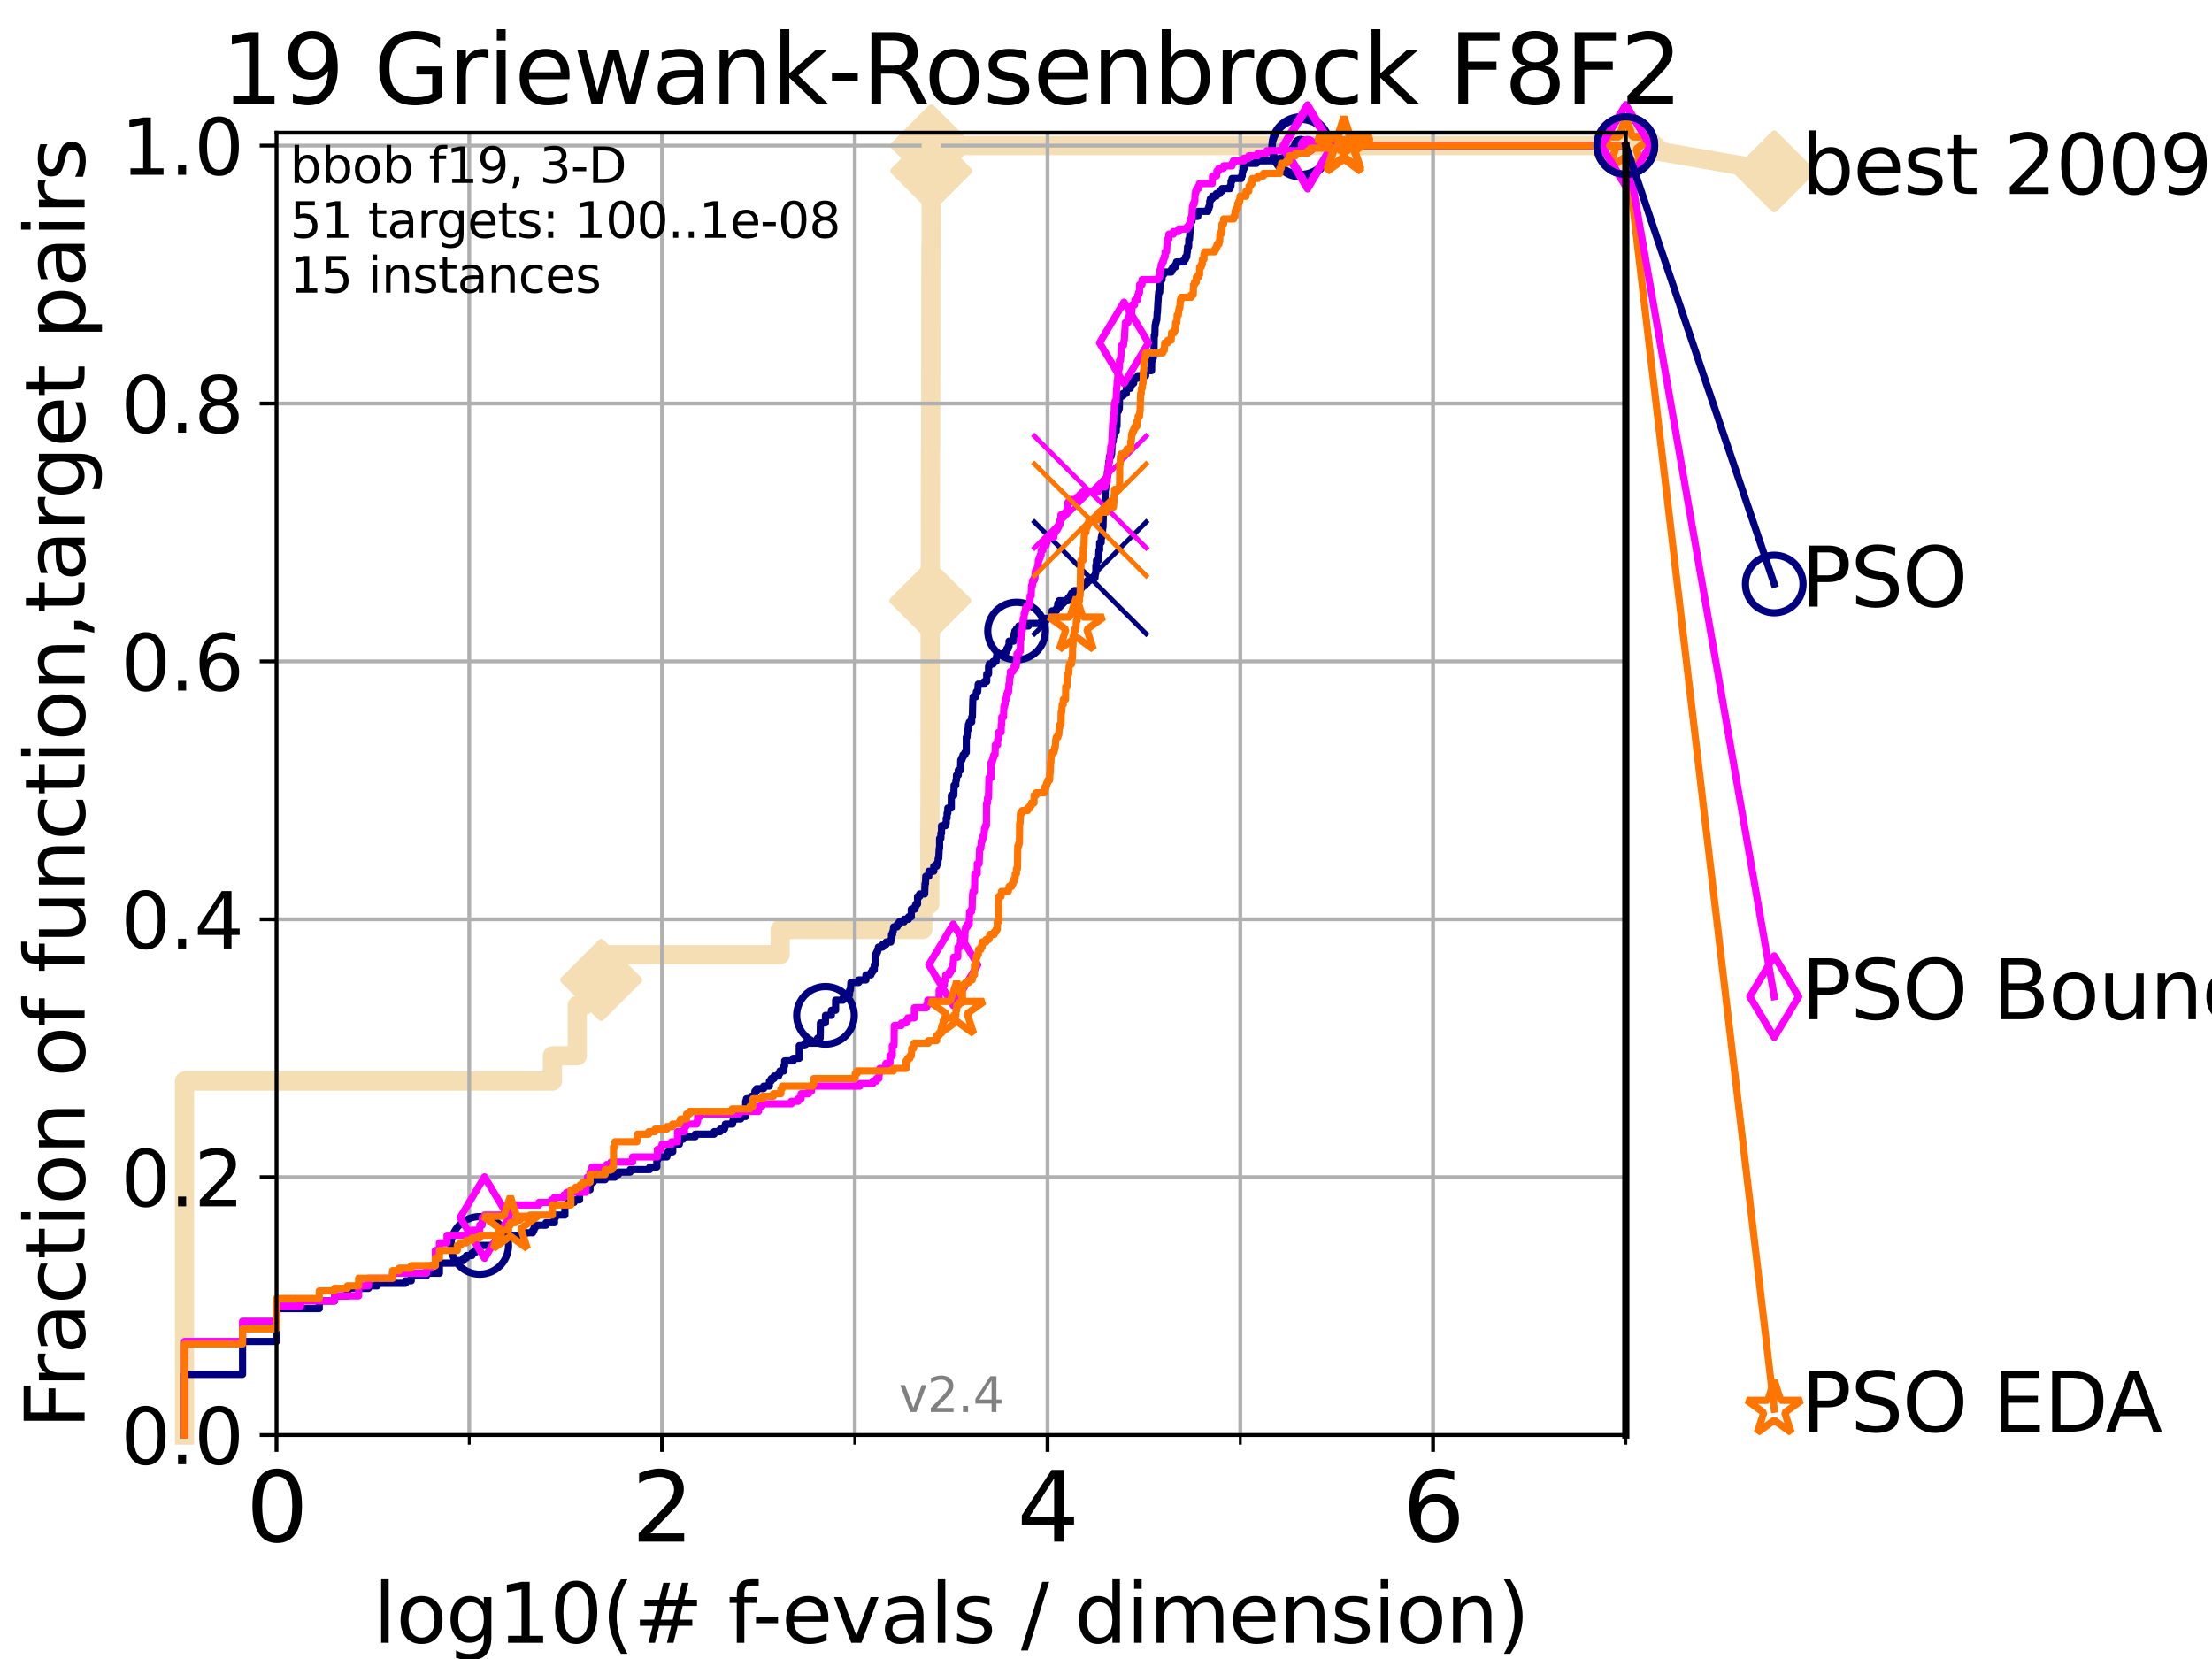 <?xml version="1.0" encoding="utf-8" standalone="no"?>
<!DOCTYPE svg PUBLIC "-//W3C//DTD SVG 1.1//EN"
  "http://www.w3.org/Graphics/SVG/1.1/DTD/svg11.dtd">
<svg height="345.6pt" version="1.1" viewBox="0 0 460.8 345.6" width="460.8pt" xmlns="http://www.w3.org/2000/svg" xmlns:xlink="http://www.w3.org/1999/xlink">
 <defs>
  <style type="text/css">*{stroke-linecap:butt;stroke-linejoin:round;}</style>
 </defs>
 <g id="figure_1">
  <g id="patch_1">
   <path d="M 0 345.6 
L 460.8 345.6 
L 460.8 0 
L 0 0 
z
" style="fill:#ffffff;"/>
  </g>
  <g id="axes_1">
   <g id="patch_2">
    <path d="M 57.6 298.944 
L 338.688 298.944 
L 338.688 27.648 
L 57.6 27.648 
z
" style="fill:#ffffff;"/>
   </g>
   <g id="line2d_1">
    <path d="M 38.441 298.944 
L 38.441 225.208 
L 115.077 225.208 
L 115.077 219.941 
L 120.255 219.941 
L 120.255 209.407 
L 121.785 209.407 
L 121.785 204.141 
L 125.232 204.141 
L 125.232 198.874 
L 162.517 198.874 
L 162.517 193.607 
L 192.244 193.607 
L 192.244 188.34 
L 193.684 188.34 
L 193.684 183.073 
L 193.696 183.073 
L 193.696 177.806 
L 193.701 177.806 
L 193.701 172.539 
L 193.719 172.539 
L 193.719 167.272 
L 193.734 167.272 
L 193.734 162.006 
L 193.746 162.006 
L 193.746 151.472 
L 193.75 151.472 
L 193.75 146.205 
L 193.762 146.205 
L 193.762 135.671 
L 193.767 135.671 
L 193.767 130.404 
L 193.79 130.404 
L 193.79 125.138 
L 193.802 125.138 
L 193.802 114.604 
L 193.809 114.604 
L 193.809 109.337 
L 193.814 109.337 
L 193.814 104.07 
L 193.826 104.07 
L 193.826 98.803 
L 193.845 98.803 
L 193.845 93.536 
L 193.868 93.536 
L 193.868 88.27 
L 193.873 88.27 
L 193.873 83.003 
L 193.88 83.003 
L 193.88 77.736 
L 193.892 77.736 
L 193.892 67.202 
L 193.908 67.202 
L 193.908 56.668 
L 193.92 56.668 
L 193.92 51.402 
L 193.962 51.402 
L 193.962 46.135 
L 193.969 46.135 
L 193.969 40.868 
L 193.978 40.868 
L 193.978 35.601 
L 194.004 35.601 
L 194.004 30.334 
L 338.688 30.334 
" style="fill:none;stroke:#f5deb3;stroke-linecap:square;stroke-width:4;"/>
   </g>
   <g id="line2d_2">
    <defs>
     <path d="M 0 7.778 
L 7.778 0 
L 0 -7.778 
L -7.778 0 
z
" id="m0970f672ac" style="stroke:#f5deb3;stroke-linejoin:miter;stroke-width:1.5;"/>
    </defs>
    <g>
     <use style="fill:#f5deb3;stroke:#f5deb3;stroke-linejoin:miter;stroke-width:1.5;" x="125.232" xlink:href="#m0970f672ac" y="204.141"/>
     <use style="fill:#f5deb3;stroke:#f5deb3;stroke-linejoin:miter;stroke-width:1.5;" x="193.79" xlink:href="#m0970f672ac" y="125.138"/>
     <use style="fill:#f5deb3;stroke:#f5deb3;stroke-linejoin:miter;stroke-width:1.5;" x="194.004" xlink:href="#m0970f672ac" y="35.601"/>
     <use style="fill:#f5deb3;stroke:#f5deb3;stroke-linejoin:miter;stroke-width:1.5;" x="194.004" xlink:href="#m0970f672ac" y="30.334"/>
     <use style="fill:#f5deb3;stroke:#f5deb3;stroke-linejoin:miter;stroke-width:1.5;" x="194.004" xlink:href="#m0970f672ac" y="30.334"/>
     <use style="fill:#f5deb3;stroke:#f5deb3;stroke-linejoin:miter;stroke-width:1.5;" x="338.688" xlink:href="#m0970f672ac" y="30.334"/>
    </g>
   </g>
   <g id="line2d_3">
    <path style="fill:none;stroke:#f5deb3;stroke-linecap:square;stroke-width:4;"/>
    <g/>
   </g>
   <g id="line2d_4">
    <path d="M 338.688 30.334 
L 369.608 35.706 
" style="fill:none;stroke:#f5deb3;stroke-linecap:square;stroke-width:4;"/>
    <g>
     <use style="fill:#f5deb3;stroke:#f5deb3;stroke-linejoin:miter;stroke-width:1.5;" x="338.688" xlink:href="#m0970f672ac" y="30.334"/>
     <use style="fill:#f5deb3;stroke:#f5deb3;stroke-linejoin:miter;stroke-width:1.5;" x="369.608" xlink:href="#m0970f672ac" y="35.706"/>
    </g>
   </g>
   <g id="matplotlib.axis_1">
    <g id="xtick_1">
     <g id="line2d_5">
      <path clip-path="url(#pdbd8c6ee60)" d="M 57.6 298.944 
L 57.6 27.648 
" style="fill:none;stroke:#b0b0b0;stroke-linecap:square;stroke-width:0.8;"/>
     </g>
     <g id="line2d_6">
      <defs>
       <path d="M 0 0 
L 0 3.5 
" id="ma5e57cd1e4" style="stroke:#000000;stroke-width:0.8;"/>
      </defs>
      <g>
       <use style="stroke:#000000;stroke-width:0.8;" x="57.6" xlink:href="#ma5e57cd1e4" y="298.944"/>
      </g>
     </g>
     <g id="text_1">
      <!-- 0 -->
      <g transform="translate(51.237 321.141)scale(0.2 -0.2)">
       <defs>
        <path d="M 2034 4250 
Q 1547 4250 1301 3770 
Q 1056 3291 1056 2328 
Q 1056 1369 1301 889 
Q 1547 409 2034 409 
Q 2525 409 2770 889 
Q 3016 1369 3016 2328 
Q 3016 3291 2770 3770 
Q 2525 4250 2034 4250 
z
M 2034 4750 
Q 2819 4750 3233 4129 
Q 3647 3509 3647 2328 
Q 3647 1150 3233 529 
Q 2819 -91 2034 -91 
Q 1250 -91 836 529 
Q 422 1150 422 2328 
Q 422 3509 836 4129 
Q 1250 4750 2034 4750 
z
" id="DejaVuSans-30" transform="scale(0.016)"/>
       </defs>
       <use xlink:href="#DejaVuSans-30"/>
      </g>
     </g>
    </g>
    <g id="xtick_2">
     <g id="line2d_7">
      <path clip-path="url(#pdbd8c6ee60)" d="M 137.911 298.944 
L 137.911 27.648 
" style="fill:none;stroke:#b0b0b0;stroke-linecap:square;stroke-width:0.8;"/>
     </g>
     <g id="line2d_8">
      <g>
       <use style="stroke:#000000;stroke-width:0.8;" x="137.911" xlink:href="#ma5e57cd1e4" y="298.944"/>
      </g>
     </g>
     <g id="text_2">
      <!-- 2 -->
      <g transform="translate(131.548 321.141)scale(0.2 -0.2)">
       <defs>
        <path d="M 1228 531 
L 3431 531 
L 3431 0 
L 469 0 
L 469 531 
Q 828 903 1448 1529 
Q 2069 2156 2228 2338 
Q 2531 2678 2651 2914 
Q 2772 3150 2772 3378 
Q 2772 3750 2511 3984 
Q 2250 4219 1831 4219 
Q 1534 4219 1204 4116 
Q 875 4013 500 3803 
L 500 4441 
Q 881 4594 1212 4672 
Q 1544 4750 1819 4750 
Q 2544 4750 2975 4387 
Q 3406 4025 3406 3419 
Q 3406 3131 3298 2873 
Q 3191 2616 2906 2266 
Q 2828 2175 2409 1742 
Q 1991 1309 1228 531 
z
" id="DejaVuSans-32" transform="scale(0.016)"/>
       </defs>
       <use xlink:href="#DejaVuSans-32"/>
      </g>
     </g>
    </g>
    <g id="xtick_3">
     <g id="line2d_9">
      <path clip-path="url(#pdbd8c6ee60)" d="M 218.222 298.944 
L 218.222 27.648 
" style="fill:none;stroke:#b0b0b0;stroke-linecap:square;stroke-width:0.8;"/>
     </g>
     <g id="line2d_10">
      <g>
       <use style="stroke:#000000;stroke-width:0.8;" x="218.222" xlink:href="#ma5e57cd1e4" y="298.944"/>
      </g>
     </g>
     <g id="text_3">
      <!-- 4 -->
      <g transform="translate(211.859 321.141)scale(0.2 -0.2)">
       <defs>
        <path d="M 2419 4116 
L 825 1625 
L 2419 1625 
L 2419 4116 
z
M 2253 4666 
L 3047 4666 
L 3047 1625 
L 3713 1625 
L 3713 1100 
L 3047 1100 
L 3047 0 
L 2419 0 
L 2419 1100 
L 313 1100 
L 313 1709 
L 2253 4666 
z
" id="DejaVuSans-34" transform="scale(0.016)"/>
       </defs>
       <use xlink:href="#DejaVuSans-34"/>
      </g>
     </g>
    </g>
    <g id="xtick_4">
     <g id="line2d_11">
      <path clip-path="url(#pdbd8c6ee60)" d="M 298.533 298.944 
L 298.533 27.648 
" style="fill:none;stroke:#b0b0b0;stroke-linecap:square;stroke-width:0.8;"/>
     </g>
     <g id="line2d_12">
      <g>
       <use style="stroke:#000000;stroke-width:0.8;" x="298.533" xlink:href="#ma5e57cd1e4" y="298.944"/>
      </g>
     </g>
     <g id="text_4">
      <!-- 6 -->
      <g transform="translate(292.17 321.141)scale(0.2 -0.2)">
       <defs>
        <path d="M 2113 2584 
Q 1688 2584 1439 2293 
Q 1191 2003 1191 1497 
Q 1191 994 1439 701 
Q 1688 409 2113 409 
Q 2538 409 2786 701 
Q 3034 994 3034 1497 
Q 3034 2003 2786 2293 
Q 2538 2584 2113 2584 
z
M 3366 4563 
L 3366 3988 
Q 3128 4100 2886 4159 
Q 2644 4219 2406 4219 
Q 1781 4219 1451 3797 
Q 1122 3375 1075 2522 
Q 1259 2794 1537 2939 
Q 1816 3084 2150 3084 
Q 2853 3084 3261 2657 
Q 3669 2231 3669 1497 
Q 3669 778 3244 343 
Q 2819 -91 2113 -91 
Q 1303 -91 875 529 
Q 447 1150 447 2328 
Q 447 3434 972 4092 
Q 1497 4750 2381 4750 
Q 2619 4750 2861 4703 
Q 3103 4656 3366 4563 
z
" id="DejaVuSans-36" transform="scale(0.016)"/>
       </defs>
       <use xlink:href="#DejaVuSans-36"/>
      </g>
     </g>
    </g>
    <g id="xtick_5">
     <g id="line2d_13">
      <path clip-path="url(#pdbd8c6ee60)" d="M 97.755 298.944 
L 97.755 27.648 
" style="fill:none;stroke:#b0b0b0;stroke-linecap:square;stroke-width:0.8;"/>
     </g>
     <g id="line2d_14">
      <defs>
       <path d="M 0 0 
L 0 2 
" id="m5988cdd866" style="stroke:#000000;stroke-width:0.6;"/>
      </defs>
      <g>
       <use style="stroke:#000000;stroke-width:0.6;" x="97.755" xlink:href="#m5988cdd866" y="298.944"/>
      </g>
     </g>
    </g>
    <g id="xtick_6">
     <g id="line2d_15">
      <path clip-path="url(#pdbd8c6ee60)" d="M 178.066 298.944 
L 178.066 27.648 
" style="fill:none;stroke:#b0b0b0;stroke-linecap:square;stroke-width:0.8;"/>
     </g>
     <g id="line2d_16">
      <g>
       <use style="stroke:#000000;stroke-width:0.6;" x="178.066" xlink:href="#m5988cdd866" y="298.944"/>
      </g>
     </g>
    </g>
    <g id="xtick_7">
     <g id="line2d_17">
      <path clip-path="url(#pdbd8c6ee60)" d="M 258.377 298.944 
L 258.377 27.648 
" style="fill:none;stroke:#b0b0b0;stroke-linecap:square;stroke-width:0.8;"/>
     </g>
     <g id="line2d_18">
      <g>
       <use style="stroke:#000000;stroke-width:0.6;" x="258.377" xlink:href="#m5988cdd866" y="298.944"/>
      </g>
     </g>
    </g>
    <g id="xtick_8">
     <g id="line2d_19">
      <path clip-path="url(#pdbd8c6ee60)" d="M 338.688 298.944 
L 338.688 27.648 
" style="fill:none;stroke:#b0b0b0;stroke-linecap:square;stroke-width:0.8;"/>
     </g>
     <g id="line2d_20">
      <g>
       <use style="stroke:#000000;stroke-width:0.6;" x="338.688" xlink:href="#m5988cdd866" y="298.944"/>
      </g>
     </g>
    </g>
    <g id="text_5">
     <!-- log10(# f-evals / dimension) -->
     <g transform="translate(77.764 342.218)scale(0.17 -0.17)">
      <defs>
       <path d="M 603 4863 
L 1178 4863 
L 1178 0 
L 603 0 
L 603 4863 
z
" id="DejaVuSans-6c" transform="scale(0.016)"/>
       <path d="M 1959 3097 
Q 1497 3097 1228 2736 
Q 959 2375 959 1747 
Q 959 1119 1226 758 
Q 1494 397 1959 397 
Q 2419 397 2687 759 
Q 2956 1122 2956 1747 
Q 2956 2369 2687 2733 
Q 2419 3097 1959 3097 
z
M 1959 3584 
Q 2709 3584 3137 3096 
Q 3566 2609 3566 1747 
Q 3566 888 3137 398 
Q 2709 -91 1959 -91 
Q 1206 -91 779 398 
Q 353 888 353 1747 
Q 353 2609 779 3096 
Q 1206 3584 1959 3584 
z
" id="DejaVuSans-6f" transform="scale(0.016)"/>
       <path d="M 2906 1791 
Q 2906 2416 2648 2759 
Q 2391 3103 1925 3103 
Q 1463 3103 1205 2759 
Q 947 2416 947 1791 
Q 947 1169 1205 825 
Q 1463 481 1925 481 
Q 2391 481 2648 825 
Q 2906 1169 2906 1791 
z
M 3481 434 
Q 3481 -459 3084 -895 
Q 2688 -1331 1869 -1331 
Q 1566 -1331 1297 -1286 
Q 1028 -1241 775 -1147 
L 775 -588 
Q 1028 -725 1275 -790 
Q 1522 -856 1778 -856 
Q 2344 -856 2625 -561 
Q 2906 -266 2906 331 
L 2906 616 
Q 2728 306 2450 153 
Q 2172 0 1784 0 
Q 1141 0 747 490 
Q 353 981 353 1791 
Q 353 2603 747 3093 
Q 1141 3584 1784 3584 
Q 2172 3584 2450 3431 
Q 2728 3278 2906 2969 
L 2906 3500 
L 3481 3500 
L 3481 434 
z
" id="DejaVuSans-67" transform="scale(0.016)"/>
       <path d="M 794 531 
L 1825 531 
L 1825 4091 
L 703 3866 
L 703 4441 
L 1819 4666 
L 2450 4666 
L 2450 531 
L 3481 531 
L 3481 0 
L 794 0 
L 794 531 
z
" id="DejaVuSans-31" transform="scale(0.016)"/>
       <path d="M 1984 4856 
Q 1566 4138 1362 3434 
Q 1159 2731 1159 2009 
Q 1159 1288 1364 580 
Q 1569 -128 1984 -844 
L 1484 -844 
Q 1016 -109 783 600 
Q 550 1309 550 2009 
Q 550 2706 781 3412 
Q 1013 4119 1484 4856 
L 1984 4856 
z
" id="DejaVuSans-28" transform="scale(0.016)"/>
       <path d="M 3272 2816 
L 2363 2816 
L 2100 1772 
L 3016 1772 
L 3272 2816 
z
M 2803 4594 
L 2478 3297 
L 3391 3297 
L 3719 4594 
L 4219 4594 
L 3897 3297 
L 4872 3297 
L 4872 2816 
L 3775 2816 
L 3519 1772 
L 4513 1772 
L 4513 1294 
L 3397 1294 
L 3072 0 
L 2572 0 
L 2894 1294 
L 1978 1294 
L 1656 0 
L 1153 0 
L 1478 1294 
L 494 1294 
L 494 1772 
L 1594 1772 
L 1856 2816 
L 850 2816 
L 850 3297 
L 1978 3297 
L 2297 4594 
L 2803 4594 
z
" id="DejaVuSans-23" transform="scale(0.016)"/>
       <path id="DejaVuSans-20" transform="scale(0.016)"/>
       <path d="M 2375 4863 
L 2375 4384 
L 1825 4384 
Q 1516 4384 1395 4259 
Q 1275 4134 1275 3809 
L 1275 3500 
L 2222 3500 
L 2222 3053 
L 1275 3053 
L 1275 0 
L 697 0 
L 697 3053 
L 147 3053 
L 147 3500 
L 697 3500 
L 697 3744 
Q 697 4328 969 4595 
Q 1241 4863 1831 4863 
L 2375 4863 
z
" id="DejaVuSans-66" transform="scale(0.016)"/>
       <path d="M 313 2009 
L 1997 2009 
L 1997 1497 
L 313 1497 
L 313 2009 
z
" id="DejaVuSans-2d" transform="scale(0.016)"/>
       <path d="M 3597 1894 
L 3597 1613 
L 953 1613 
Q 991 1019 1311 708 
Q 1631 397 2203 397 
Q 2534 397 2845 478 
Q 3156 559 3463 722 
L 3463 178 
Q 3153 47 2828 -22 
Q 2503 -91 2169 -91 
Q 1331 -91 842 396 
Q 353 884 353 1716 
Q 353 2575 817 3079 
Q 1281 3584 2069 3584 
Q 2775 3584 3186 3129 
Q 3597 2675 3597 1894 
z
M 3022 2063 
Q 3016 2534 2758 2815 
Q 2500 3097 2075 3097 
Q 1594 3097 1305 2825 
Q 1016 2553 972 2059 
L 3022 2063 
z
" id="DejaVuSans-65" transform="scale(0.016)"/>
       <path d="M 191 3500 
L 800 3500 
L 1894 563 
L 2988 3500 
L 3597 3500 
L 2284 0 
L 1503 0 
L 191 3500 
z
" id="DejaVuSans-76" transform="scale(0.016)"/>
       <path d="M 2194 1759 
Q 1497 1759 1228 1600 
Q 959 1441 959 1056 
Q 959 750 1161 570 
Q 1363 391 1709 391 
Q 2188 391 2477 730 
Q 2766 1069 2766 1631 
L 2766 1759 
L 2194 1759 
z
M 3341 1997 
L 3341 0 
L 2766 0 
L 2766 531 
Q 2569 213 2275 61 
Q 1981 -91 1556 -91 
Q 1019 -91 701 211 
Q 384 513 384 1019 
Q 384 1609 779 1909 
Q 1175 2209 1959 2209 
L 2766 2209 
L 2766 2266 
Q 2766 2663 2505 2880 
Q 2244 3097 1772 3097 
Q 1472 3097 1187 3025 
Q 903 2953 641 2809 
L 641 3341 
Q 956 3463 1253 3523 
Q 1550 3584 1831 3584 
Q 2591 3584 2966 3190 
Q 3341 2797 3341 1997 
z
" id="DejaVuSans-61" transform="scale(0.016)"/>
       <path d="M 2834 3397 
L 2834 2853 
Q 2591 2978 2328 3040 
Q 2066 3103 1784 3103 
Q 1356 3103 1142 2972 
Q 928 2841 928 2578 
Q 928 2378 1081 2264 
Q 1234 2150 1697 2047 
L 1894 2003 
Q 2506 1872 2764 1633 
Q 3022 1394 3022 966 
Q 3022 478 2636 193 
Q 2250 -91 1575 -91 
Q 1294 -91 989 -36 
Q 684 19 347 128 
L 347 722 
Q 666 556 975 473 
Q 1284 391 1588 391 
Q 1994 391 2212 530 
Q 2431 669 2431 922 
Q 2431 1156 2273 1281 
Q 2116 1406 1581 1522 
L 1381 1569 
Q 847 1681 609 1914 
Q 372 2147 372 2553 
Q 372 3047 722 3315 
Q 1072 3584 1716 3584 
Q 2034 3584 2315 3537 
Q 2597 3491 2834 3397 
z
" id="DejaVuSans-73" transform="scale(0.016)"/>
       <path d="M 1625 4666 
L 2156 4666 
L 531 -594 
L 0 -594 
L 1625 4666 
z
" id="DejaVuSans-2f" transform="scale(0.016)"/>
       <path d="M 2906 2969 
L 2906 4863 
L 3481 4863 
L 3481 0 
L 2906 0 
L 2906 525 
Q 2725 213 2448 61 
Q 2172 -91 1784 -91 
Q 1150 -91 751 415 
Q 353 922 353 1747 
Q 353 2572 751 3078 
Q 1150 3584 1784 3584 
Q 2172 3584 2448 3432 
Q 2725 3281 2906 2969 
z
M 947 1747 
Q 947 1113 1208 752 
Q 1469 391 1925 391 
Q 2381 391 2643 752 
Q 2906 1113 2906 1747 
Q 2906 2381 2643 2742 
Q 2381 3103 1925 3103 
Q 1469 3103 1208 2742 
Q 947 2381 947 1747 
z
" id="DejaVuSans-64" transform="scale(0.016)"/>
       <path d="M 603 3500 
L 1178 3500 
L 1178 0 
L 603 0 
L 603 3500 
z
M 603 4863 
L 1178 4863 
L 1178 4134 
L 603 4134 
L 603 4863 
z
" id="DejaVuSans-69" transform="scale(0.016)"/>
       <path d="M 3328 2828 
Q 3544 3216 3844 3400 
Q 4144 3584 4550 3584 
Q 5097 3584 5394 3201 
Q 5691 2819 5691 2113 
L 5691 0 
L 5113 0 
L 5113 2094 
Q 5113 2597 4934 2840 
Q 4756 3084 4391 3084 
Q 3944 3084 3684 2787 
Q 3425 2491 3425 1978 
L 3425 0 
L 2847 0 
L 2847 2094 
Q 2847 2600 2669 2842 
Q 2491 3084 2119 3084 
Q 1678 3084 1418 2786 
Q 1159 2488 1159 1978 
L 1159 0 
L 581 0 
L 581 3500 
L 1159 3500 
L 1159 2956 
Q 1356 3278 1631 3431 
Q 1906 3584 2284 3584 
Q 2666 3584 2933 3390 
Q 3200 3197 3328 2828 
z
" id="DejaVuSans-6d" transform="scale(0.016)"/>
       <path d="M 3513 2113 
L 3513 0 
L 2938 0 
L 2938 2094 
Q 2938 2591 2744 2837 
Q 2550 3084 2163 3084 
Q 1697 3084 1428 2787 
Q 1159 2491 1159 1978 
L 1159 0 
L 581 0 
L 581 3500 
L 1159 3500 
L 1159 2956 
Q 1366 3272 1645 3428 
Q 1925 3584 2291 3584 
Q 2894 3584 3203 3211 
Q 3513 2838 3513 2113 
z
" id="DejaVuSans-6e" transform="scale(0.016)"/>
       <path d="M 513 4856 
L 1013 4856 
Q 1481 4119 1714 3412 
Q 1947 2706 1947 2009 
Q 1947 1309 1714 600 
Q 1481 -109 1013 -844 
L 513 -844 
Q 928 -128 1133 580 
Q 1338 1288 1338 2009 
Q 1338 2731 1133 3434 
Q 928 4138 513 4856 
z
" id="DejaVuSans-29" transform="scale(0.016)"/>
      </defs>
      <use xlink:href="#DejaVuSans-6c"/>
      <use x="27.783" xlink:href="#DejaVuSans-6f"/>
      <use x="88.965" xlink:href="#DejaVuSans-67"/>
      <use x="152.441" xlink:href="#DejaVuSans-31"/>
      <use x="216.064" xlink:href="#DejaVuSans-30"/>
      <use x="279.688" xlink:href="#DejaVuSans-28"/>
      <use x="318.701" xlink:href="#DejaVuSans-23"/>
      <use x="402.49" xlink:href="#DejaVuSans-20"/>
      <use x="434.277" xlink:href="#DejaVuSans-66"/>
      <use x="463.982" xlink:href="#DejaVuSans-2d"/>
      <use x="500.066" xlink:href="#DejaVuSans-65"/>
      <use x="561.59" xlink:href="#DejaVuSans-76"/>
      <use x="620.77" xlink:href="#DejaVuSans-61"/>
      <use x="682.049" xlink:href="#DejaVuSans-6c"/>
      <use x="709.832" xlink:href="#DejaVuSans-73"/>
      <use x="761.932" xlink:href="#DejaVuSans-20"/>
      <use x="793.719" xlink:href="#DejaVuSans-2f"/>
      <use x="827.41" xlink:href="#DejaVuSans-20"/>
      <use x="859.197" xlink:href="#DejaVuSans-64"/>
      <use x="922.674" xlink:href="#DejaVuSans-69"/>
      <use x="950.457" xlink:href="#DejaVuSans-6d"/>
      <use x="1047.869" xlink:href="#DejaVuSans-65"/>
      <use x="1109.393" xlink:href="#DejaVuSans-6e"/>
      <use x="1172.771" xlink:href="#DejaVuSans-73"/>
      <use x="1224.871" xlink:href="#DejaVuSans-69"/>
      <use x="1252.654" xlink:href="#DejaVuSans-6f"/>
      <use x="1313.836" xlink:href="#DejaVuSans-6e"/>
      <use x="1377.215" xlink:href="#DejaVuSans-29"/>
     </g>
    </g>
   </g>
   <g id="matplotlib.axis_2">
    <g id="ytick_1">
     <g id="line2d_21">
      <path clip-path="url(#pdbd8c6ee60)" d="M 57.6 298.944 
L 338.688 298.944 
" style="fill:none;stroke:#b0b0b0;stroke-linecap:square;stroke-width:0.8;"/>
     </g>
     <g id="line2d_22">
      <defs>
       <path d="M 0 0 
L -3.5 0 
" id="m84b40744de" style="stroke:#000000;stroke-width:0.8;"/>
      </defs>
      <g>
       <use style="stroke:#000000;stroke-width:0.8;" x="57.6" xlink:href="#m84b40744de" y="298.944"/>
      </g>
     </g>
     <g id="text_6">
      <!-- 0.0 -->
      <g transform="translate(25.155 305.023)scale(0.16 -0.16)">
       <defs>
        <path d="M 684 794 
L 1344 794 
L 1344 0 
L 684 0 
L 684 794 
z
" id="DejaVuSans-2e" transform="scale(0.016)"/>
       </defs>
       <use xlink:href="#DejaVuSans-30"/>
       <use x="63.623" xlink:href="#DejaVuSans-2e"/>
       <use x="95.41" xlink:href="#DejaVuSans-30"/>
      </g>
     </g>
    </g>
    <g id="ytick_2">
     <g id="line2d_23">
      <path clip-path="url(#pdbd8c6ee60)" d="M 57.6 245.222 
L 338.688 245.222 
" style="fill:none;stroke:#b0b0b0;stroke-linecap:square;stroke-width:0.8;"/>
     </g>
     <g id="line2d_24">
      <g>
       <use style="stroke:#000000;stroke-width:0.8;" x="57.6" xlink:href="#m84b40744de" y="245.222"/>
      </g>
     </g>
     <g id="text_7">
      <!-- 0.2 -->
      <g transform="translate(25.155 251.301)scale(0.16 -0.16)">
       <use xlink:href="#DejaVuSans-30"/>
       <use x="63.623" xlink:href="#DejaVuSans-2e"/>
       <use x="95.41" xlink:href="#DejaVuSans-32"/>
      </g>
     </g>
    </g>
    <g id="ytick_3">
     <g id="line2d_25">
      <path clip-path="url(#pdbd8c6ee60)" d="M 57.6 191.5 
L 338.688 191.5 
" style="fill:none;stroke:#b0b0b0;stroke-linecap:square;stroke-width:0.8;"/>
     </g>
     <g id="line2d_26">
      <g>
       <use style="stroke:#000000;stroke-width:0.8;" x="57.6" xlink:href="#m84b40744de" y="191.5"/>
      </g>
     </g>
     <g id="text_8">
      <!-- 0.4 -->
      <g transform="translate(25.155 197.579)scale(0.16 -0.16)">
       <use xlink:href="#DejaVuSans-30"/>
       <use x="63.623" xlink:href="#DejaVuSans-2e"/>
       <use x="95.41" xlink:href="#DejaVuSans-34"/>
      </g>
     </g>
    </g>
    <g id="ytick_4">
     <g id="line2d_27">
      <path clip-path="url(#pdbd8c6ee60)" d="M 57.6 137.778 
L 338.688 137.778 
" style="fill:none;stroke:#b0b0b0;stroke-linecap:square;stroke-width:0.8;"/>
     </g>
     <g id="line2d_28">
      <g>
       <use style="stroke:#000000;stroke-width:0.8;" x="57.6" xlink:href="#m84b40744de" y="137.778"/>
      </g>
     </g>
     <g id="text_9">
      <!-- 0.6 -->
      <g transform="translate(25.155 143.857)scale(0.16 -0.16)">
       <use xlink:href="#DejaVuSans-30"/>
       <use x="63.623" xlink:href="#DejaVuSans-2e"/>
       <use x="95.41" xlink:href="#DejaVuSans-36"/>
      </g>
     </g>
    </g>
    <g id="ytick_5">
     <g id="line2d_29">
      <path clip-path="url(#pdbd8c6ee60)" d="M 57.6 84.056 
L 338.688 84.056 
" style="fill:none;stroke:#b0b0b0;stroke-linecap:square;stroke-width:0.8;"/>
     </g>
     <g id="line2d_30">
      <g>
       <use style="stroke:#000000;stroke-width:0.8;" x="57.6" xlink:href="#m84b40744de" y="84.056"/>
      </g>
     </g>
     <g id="text_10">
      <!-- 0.8 -->
      <g transform="translate(25.155 90.135)scale(0.16 -0.16)">
       <defs>
        <path d="M 2034 2216 
Q 1584 2216 1326 1975 
Q 1069 1734 1069 1313 
Q 1069 891 1326 650 
Q 1584 409 2034 409 
Q 2484 409 2743 651 
Q 3003 894 3003 1313 
Q 3003 1734 2745 1975 
Q 2488 2216 2034 2216 
z
M 1403 2484 
Q 997 2584 770 2862 
Q 544 3141 544 3541 
Q 544 4100 942 4425 
Q 1341 4750 2034 4750 
Q 2731 4750 3128 4425 
Q 3525 4100 3525 3541 
Q 3525 3141 3298 2862 
Q 3072 2584 2669 2484 
Q 3125 2378 3379 2068 
Q 3634 1759 3634 1313 
Q 3634 634 3220 271 
Q 2806 -91 2034 -91 
Q 1263 -91 848 271 
Q 434 634 434 1313 
Q 434 1759 690 2068 
Q 947 2378 1403 2484 
z
M 1172 3481 
Q 1172 3119 1398 2916 
Q 1625 2713 2034 2713 
Q 2441 2713 2670 2916 
Q 2900 3119 2900 3481 
Q 2900 3844 2670 4047 
Q 2441 4250 2034 4250 
Q 1625 4250 1398 4047 
Q 1172 3844 1172 3481 
z
" id="DejaVuSans-38" transform="scale(0.016)"/>
       </defs>
       <use xlink:href="#DejaVuSans-30"/>
       <use x="63.623" xlink:href="#DejaVuSans-2e"/>
       <use x="95.41" xlink:href="#DejaVuSans-38"/>
      </g>
     </g>
    </g>
    <g id="ytick_6">
     <g id="line2d_31">
      <path clip-path="url(#pdbd8c6ee60)" d="M 57.6 30.334 
L 338.688 30.334 
" style="fill:none;stroke:#b0b0b0;stroke-linecap:square;stroke-width:0.8;"/>
     </g>
     <g id="line2d_32">
      <g>
       <use style="stroke:#000000;stroke-width:0.8;" x="57.6" xlink:href="#m84b40744de" y="30.334"/>
      </g>
     </g>
     <g id="text_11">
      <!-- 1.0 -->
      <g transform="translate(25.155 36.413)scale(0.16 -0.16)">
       <use xlink:href="#DejaVuSans-31"/>
       <use x="63.623" xlink:href="#DejaVuSans-2e"/>
       <use x="95.41" xlink:href="#DejaVuSans-30"/>
      </g>
     </g>
    </g>
    <g id="text_12">
     <!-- Fraction of function,target pairs -->
     <g transform="translate(17.62 297.681)rotate(-90)scale(0.17 -0.17)">
      <defs>
       <path d="M 628 4666 
L 3309 4666 
L 3309 4134 
L 1259 4134 
L 1259 2759 
L 3109 2759 
L 3109 2228 
L 1259 2228 
L 1259 0 
L 628 0 
L 628 4666 
z
" id="DejaVuSans-46" transform="scale(0.016)"/>
       <path d="M 2631 2963 
Q 2534 3019 2420 3045 
Q 2306 3072 2169 3072 
Q 1681 3072 1420 2755 
Q 1159 2438 1159 1844 
L 1159 0 
L 581 0 
L 581 3500 
L 1159 3500 
L 1159 2956 
Q 1341 3275 1631 3429 
Q 1922 3584 2338 3584 
Q 2397 3584 2469 3576 
Q 2541 3569 2628 3553 
L 2631 2963 
z
" id="DejaVuSans-72" transform="scale(0.016)"/>
       <path d="M 3122 3366 
L 3122 2828 
Q 2878 2963 2633 3030 
Q 2388 3097 2138 3097 
Q 1578 3097 1268 2742 
Q 959 2388 959 1747 
Q 959 1106 1268 751 
Q 1578 397 2138 397 
Q 2388 397 2633 464 
Q 2878 531 3122 666 
L 3122 134 
Q 2881 22 2623 -34 
Q 2366 -91 2075 -91 
Q 1284 -91 818 406 
Q 353 903 353 1747 
Q 353 2603 823 3093 
Q 1294 3584 2113 3584 
Q 2378 3584 2631 3529 
Q 2884 3475 3122 3366 
z
" id="DejaVuSans-63" transform="scale(0.016)"/>
       <path d="M 1172 4494 
L 1172 3500 
L 2356 3500 
L 2356 3053 
L 1172 3053 
L 1172 1153 
Q 1172 725 1289 603 
Q 1406 481 1766 481 
L 2356 481 
L 2356 0 
L 1766 0 
Q 1100 0 847 248 
Q 594 497 594 1153 
L 594 3053 
L 172 3053 
L 172 3500 
L 594 3500 
L 594 4494 
L 1172 4494 
z
" id="DejaVuSans-74" transform="scale(0.016)"/>
       <path d="M 544 1381 
L 544 3500 
L 1119 3500 
L 1119 1403 
Q 1119 906 1312 657 
Q 1506 409 1894 409 
Q 2359 409 2629 706 
Q 2900 1003 2900 1516 
L 2900 3500 
L 3475 3500 
L 3475 0 
L 2900 0 
L 2900 538 
Q 2691 219 2414 64 
Q 2138 -91 1772 -91 
Q 1169 -91 856 284 
Q 544 659 544 1381 
z
M 1991 3584 
L 1991 3584 
z
" id="DejaVuSans-75" transform="scale(0.016)"/>
       <path d="M 750 794 
L 1409 794 
L 1409 256 
L 897 -744 
L 494 -744 
L 750 256 
L 750 794 
z
" id="DejaVuSans-2c" transform="scale(0.016)"/>
       <path d="M 1159 525 
L 1159 -1331 
L 581 -1331 
L 581 3500 
L 1159 3500 
L 1159 2969 
Q 1341 3281 1617 3432 
Q 1894 3584 2278 3584 
Q 2916 3584 3314 3078 
Q 3713 2572 3713 1747 
Q 3713 922 3314 415 
Q 2916 -91 2278 -91 
Q 1894 -91 1617 61 
Q 1341 213 1159 525 
z
M 3116 1747 
Q 3116 2381 2855 2742 
Q 2594 3103 2138 3103 
Q 1681 3103 1420 2742 
Q 1159 2381 1159 1747 
Q 1159 1113 1420 752 
Q 1681 391 2138 391 
Q 2594 391 2855 752 
Q 3116 1113 3116 1747 
z
" id="DejaVuSans-70" transform="scale(0.016)"/>
      </defs>
      <use xlink:href="#DejaVuSans-46"/>
      <use x="50.27" xlink:href="#DejaVuSans-72"/>
      <use x="91.383" xlink:href="#DejaVuSans-61"/>
      <use x="152.662" xlink:href="#DejaVuSans-63"/>
      <use x="207.643" xlink:href="#DejaVuSans-74"/>
      <use x="246.852" xlink:href="#DejaVuSans-69"/>
      <use x="274.635" xlink:href="#DejaVuSans-6f"/>
      <use x="335.816" xlink:href="#DejaVuSans-6e"/>
      <use x="399.195" xlink:href="#DejaVuSans-20"/>
      <use x="430.982" xlink:href="#DejaVuSans-6f"/>
      <use x="492.164" xlink:href="#DejaVuSans-66"/>
      <use x="527.369" xlink:href="#DejaVuSans-20"/>
      <use x="559.156" xlink:href="#DejaVuSans-66"/>
      <use x="594.361" xlink:href="#DejaVuSans-75"/>
      <use x="657.74" xlink:href="#DejaVuSans-6e"/>
      <use x="721.119" xlink:href="#DejaVuSans-63"/>
      <use x="776.1" xlink:href="#DejaVuSans-74"/>
      <use x="815.309" xlink:href="#DejaVuSans-69"/>
      <use x="843.092" xlink:href="#DejaVuSans-6f"/>
      <use x="904.273" xlink:href="#DejaVuSans-6e"/>
      <use x="967.652" xlink:href="#DejaVuSans-2c"/>
      <use x="999.439" xlink:href="#DejaVuSans-74"/>
      <use x="1038.648" xlink:href="#DejaVuSans-61"/>
      <use x="1099.928" xlink:href="#DejaVuSans-72"/>
      <use x="1139.291" xlink:href="#DejaVuSans-67"/>
      <use x="1202.768" xlink:href="#DejaVuSans-65"/>
      <use x="1264.291" xlink:href="#DejaVuSans-74"/>
      <use x="1303.5" xlink:href="#DejaVuSans-20"/>
      <use x="1335.287" xlink:href="#DejaVuSans-70"/>
      <use x="1398.764" xlink:href="#DejaVuSans-61"/>
      <use x="1460.043" xlink:href="#DejaVuSans-69"/>
      <use x="1487.826" xlink:href="#DejaVuSans-72"/>
      <use x="1528.939" xlink:href="#DejaVuSans-73"/>
     </g>
    </g>
   </g>
   <g id="line2d_33">
    <defs>
     <path d="M 0 1.5 
C 0.398 1.5 0.779 1.342 1.061 1.061 
C 1.342 0.779 1.5 0.398 1.5 0 
C 1.5 -0.398 1.342 -0.779 1.061 -1.061 
C 0.779 -1.342 0.398 -1.5 0 -1.5 
C -0.398 -1.5 -0.779 -1.342 -1.061 -1.061 
C -1.342 -0.779 -1.5 -0.398 -1.5 0 
C -1.5 0.398 -1.342 0.779 -1.061 1.061 
C -0.779 1.342 -0.398 1.5 0 1.5 
z
" id="madd65da055" style="stroke:#f5deb3;"/>
    </defs>
    <g>
     <use style="fill:#f5deb3;stroke:#f5deb3;" x="194.004" xlink:href="#madd65da055" y="30.334"/>
     <use style="fill:#f5deb3;stroke:#f5deb3;" x="194.004" xlink:href="#madd65da055" y="30.334"/>
    </g>
   </g>
   <g id="line2d_34">
    <defs>
     <path d="M 0 1.5 
C 0.398 1.5 0.779 1.342 1.061 1.061 
C 1.342 0.779 1.5 0.398 1.5 0 
C 1.5 -0.398 1.342 -0.779 1.061 -1.061 
C 0.779 -1.342 0.398 -1.5 0 -1.5 
C -0.398 -1.5 -0.779 -1.342 -1.061 -1.061 
C -1.342 -0.779 -1.5 -0.398 -1.5 0 
C -1.5 0.398 -1.342 0.779 -1.061 1.061 
C -0.779 1.342 -0.398 1.5 0 1.5 
z
" id="m95746aba7b" style="stroke:#000080;"/>
    </defs>
    <g>
     <use style="fill:#000080;stroke:#000080;" x="270.985" xlink:href="#m95746aba7b" y="30.334"/>
     <use style="fill:#000080;stroke:#000080;" x="270.985" xlink:href="#m95746aba7b" y="30.334"/>
    </g>
   </g>
   <g id="line2d_35">
    <path d="M 38.441 298.944 
L 38.441 286.304 
L 50.529 286.304 
L 50.529 279.457 
L 57.6 279.457 
L 57.6 272.61 
L 66.508 272.61 
L 66.508 271.03 
L 69.688 271.03 
L 69.688 269.976 
L 72.376 269.976 
L 72.376 268.396 
L 76.759 268.396 
L 76.759 267.87 
L 78.596 267.87 
L 78.596 267.343 
L 84.464 267.343 
L 84.464 266.816 
L 85.667 266.816 
L 85.667 265.763 
L 88.847 265.763 
L 88.847 265.236 
L 91.535 265.236 
L 91.535 263.129 
L 94.576 263.129 
L 94.576 262.603 
L 96.552 262.603 
L 96.552 262.076 
L 97.164 262.076 
L 97.164 261.549 
L 98.327 261.549 
L 98.327 261.023 
L 98.881 261.023 
L 98.881 260.496 
L 99.938 260.496 
L 99.938 259.443 
L 103.203 259.443 
L 103.203 258.389 
L 103.623 258.389 
L 103.623 257.862 
L 106.664 257.862 
L 106.664 257.336 
L 109.252 257.336 
L 109.252 256.809 
L 110.969 256.809 
L 110.969 256.282 
L 111.239 256.282 
L 111.239 255.756 
L 111.506 255.756 
L 111.506 255.229 
L 113.735 255.229 
L 113.735 254.702 
L 115.502 254.702 
L 115.502 253.649 
L 115.711 253.649 
L 115.711 253.122 
L 117.673 253.122 
L 117.673 251.016 
L 118.4 251.016 
L 118.4 250.489 
L 119.603 250.489 
L 119.603 249.962 
L 120.728 249.962 
L 120.728 247.855 
L 122.92 247.855 
L 122.92 246.802 
L 123.057 246.802 
L 123.057 246.275 
L 123.594 246.275 
L 123.594 245.749 
L 126.054 245.749 
L 126.054 245.222 
L 128.108 245.222 
L 128.108 244.695 
L 128.808 244.695 
L 128.808 244.169 
L 131.27 244.169 
L 131.27 243.642 
L 135.348 243.642 
L 135.348 243.115 
L 136.832 243.115 
L 136.832 241.535 
L 137.077 241.535 
L 137.077 241.009 
L 138.927 241.009 
L 138.927 240.482 
L 139.145 240.482 
L 139.145 239.955 
L 140.145 239.955 
L 140.145 238.375 
L 141.521 238.375 
L 141.615 237.322 
L 142.307 237.322 
L 142.307 236.795 
L 144.826 236.795 
L 144.826 236.268 
L 148.764 236.268 
L 148.764 235.742 
L 150.028 235.742 
L 150.028 235.215 
L 150.933 235.215 
L 150.933 234.688 
L 151.097 234.688 
L 151.097 234.162 
L 152.612 234.162 
L 152.612 233.635 
L 152.737 233.635 
L 152.737 233.108 
L 154.304 233.108 
L 154.304 232.582 
L 155.34 232.582 
L 155.34 229.421 
L 155.489 229.421 
L 155.489 228.895 
L 156.559 228.895 
L 156.559 228.368 
L 157.166 228.368 
L 157.263 227.315 
L 157.604 227.315 
L 157.604 226.788 
L 159.081 226.788 
L 159.081 226.261 
L 160.282 226.261 
L 160.282 225.208 
L 160.664 225.208 
L 160.664 224.681 
L 161.253 224.681 
L 161.253 224.155 
L 162.217 224.155 
L 162.217 223.628 
L 162.475 223.628 
L 162.475 223.101 
L 163.307 223.101 
L 163.307 222.048 
L 163.456 222.048 
L 163.456 220.994 
L 165.242 220.994 
L 165.242 220.468 
L 166.494 220.468 
L 166.494 217.834 
L 167.651 217.834 
L 167.651 217.308 
L 170.32 217.308 
L 170.32 216.254 
L 170.855 216.254 
L 170.908 213.094 
L 171.946 213.094 
L 171.962 211.514 
L 173.188 211.514 
L 173.188 210.461 
L 174.073 210.461 
L 174.073 208.354 
L 175.618 208.354 
L 175.618 207.827 
L 176.39 207.827 
L 176.39 207.301 
L 176.956 207.301 
L 176.981 206.247 
L 177.153 206.247 
L 177.257 204.667 
L 178.884 204.667 
L 178.884 204.141 
L 180.392 204.141 
L 180.392 203.087 
L 181.424 203.087 
L 181.424 202.56 
L 181.714 202.56 
L 181.714 202.034 
L 182.138 202.034 
L 182.138 200.98 
L 182.317 200.98 
L 182.317 198.874 
L 182.601 198.874 
L 182.601 198.347 
L 182.811 198.347 
L 182.811 197.82 
L 182.987 197.82 
L 182.987 197.294 
L 183.843 197.294 
L 183.843 196.767 
L 184.586 196.767 
L 184.586 196.24 
L 185.558 196.24 
L 185.558 195.714 
L 185.724 195.714 
L 185.724 194.66 
L 185.94 194.66 
L 185.94 194.133 
L 186.062 194.133 
L 186.157 193.08 
L 186.898 193.08 
L 186.898 192.553 
L 187.313 192.553 
L 187.313 192.027 
L 188.349 192.027 
L 188.349 191.5 
L 189.266 191.5 
L 189.266 190.973 
L 189.84 190.973 
L 189.84 189.393 
L 190.571 189.393 
L 190.571 188.867 
L 190.788 188.867 
L 190.788 188.34 
L 191.14 188.34 
L 191.14 186.76 
L 191.58 186.76 
L 191.58 186.233 
L 192.619 186.233 
L 192.695 184.126 
L 192.785 184.126 
L 192.845 182.546 
L 193.498 182.546 
L 193.498 181.493 
L 194.523 181.493 
L 194.523 180.44 
L 195.123 180.44 
L 195.123 179.913 
L 195.379 179.913 
L 195.437 178.86 
L 195.549 178.86 
L 195.655 176.753 
L 195.737 176.753 
L 195.737 174.646 
L 196.003 174.646 
L 196.003 173.593 
L 196.136 173.593 
L 196.136 172.013 
L 196.962 172.013 
L 196.962 171.486 
L 197.118 171.486 
L 197.118 170.433 
L 197.291 170.433 
L 197.291 169.379 
L 197.445 169.379 
L 197.445 168.326 
L 198.176 168.326 
L 198.176 165.692 
L 198.701 165.692 
L 198.751 163.586 
L 199.105 163.586 
L 199.124 162.532 
L 199.25 162.532 
L 199.25 161.479 
L 199.632 161.479 
L 199.632 160.426 
L 200.125 160.426 
L 200.143 158.319 
L 200.397 158.319 
L 200.397 157.792 
L 200.602 157.792 
L 200.602 157.265 
L 201 157.265 
L 201 156.739 
L 201.296 156.739 
L 201.296 153.579 
L 201.445 153.579 
L 201.556 151.999 
L 201.713 151.999 
L 201.734 150.945 
L 201.915 150.945 
L 201.915 150.419 
L 202.424 150.419 
L 202.424 149.365 
L 202.565 149.365 
L 202.657 145.678 
L 202.7 145.678 
L 202.7 145.152 
L 203.291 145.152 
L 203.4 144.098 
L 203.672 144.098 
L 203.776 142.518 
L 205.014 142.518 
L 205.014 141.992 
L 205.549 141.992 
L 205.562 140.411 
L 205.929 140.411 
L 205.933 138.831 
L 206.081 138.831 
L 206.081 138.305 
L 206.89 138.305 
L 206.89 137.778 
L 207.504 137.778 
L 207.591 136.725 
L 207.672 136.725 
L 207.672 136.198 
L 209.475 136.198 
L 209.475 135.671 
L 209.732 135.671 
L 209.732 135.145 
L 210.032 135.145 
L 210.032 134.618 
L 210.201 134.618 
L 210.201 133.565 
L 211.171 133.565 
L 211.271 131.985 
L 211.408 131.985 
L 211.408 131.458 
L 211.767 131.458 
L 211.767 130.931 
L 212.213 130.931 
L 212.213 130.404 
L 214.234 130.404 
L 214.234 129.878 
L 216.939 129.878 
L 216.939 129.351 
L 217.151 129.351 
L 217.151 128.824 
L 219.168 128.824 
L 219.168 127.244 
L 220.074 127.244 
L 220.074 126.718 
L 220.257 126.718 
L 220.362 125.664 
L 220.627 125.664 
L 220.627 125.138 
L 222.48 125.138 
L 222.48 124.611 
L 222.919 124.611 
L 222.919 124.084 
L 223.222 124.084 
L 223.222 123.558 
L 223.777 123.558 
L 223.777 123.031 
L 225.037 123.031 
L 225.037 122.504 
L 225.362 122.504 
L 225.362 121.977 
L 226.027 121.977 
L 226.027 121.451 
L 226.509 121.451 
L 226.509 120.924 
L 227.074 120.924 
L 227.074 120.397 
L 228.102 120.397 
L 228.194 119.344 
L 228.287 119.344 
L 228.287 117.764 
L 228.417 117.764 
L 228.417 116.711 
L 228.836 116.711 
L 228.922 114.604 
L 229.073 114.604 
L 229.073 113.024 
L 229.397 113.024 
L 229.415 111.97 
L 229.513 111.97 
L 229.513 111.444 
L 229.63 111.444 
L 229.712 109.864 
L 229.771 109.864 
L 229.855 106.704 
L 230.165 106.704 
L 230.258 101.963 
L 230.32 101.963 
L 230.406 100.91 
L 230.494 100.91 
L 230.539 99.33 
L 230.702 99.33 
L 230.702 98.277 
L 230.917 98.277 
L 230.963 96.17 
L 231.09 96.17 
L 231.112 95.116 
L 231.453 95.116 
L 231.453 94.59 
L 231.575 94.59 
L 231.675 92.483 
L 231.704 92.483 
L 231.704 91.956 
L 231.883 91.956 
L 231.967 90.903 
L 232.073 90.903 
L 232.073 90.376 
L 232.298 90.376 
L 232.298 89.85 
L 232.535 89.85 
L 232.535 88.796 
L 232.686 88.796 
L 232.732 85.636 
L 233.009 85.636 
L 233.009 85.109 
L 233.179 85.109 
L 233.211 83.003 
L 233.308 83.003 
L 233.308 82.476 
L 233.936 82.476 
L 233.936 81.949 
L 234.631 81.949 
L 234.631 80.896 
L 235.465 80.896 
L 235.465 80.369 
L 235.688 80.369 
L 235.688 79.843 
L 236.16 79.843 
L 236.268 78.789 
L 237.048 78.789 
L 237.048 78.263 
L 238.664 78.263 
L 238.675 77.209 
L 239.892 77.209 
L 239.932 75.102 
L 240.085 75.102 
L 240.085 74.576 
L 240.258 74.576 
L 240.258 74.049 
L 240.384 74.049 
L 240.45 69.836 
L 240.576 69.836 
L 240.634 67.729 
L 240.726 67.729 
L 240.726 67.202 
L 240.852 67.202 
L 240.852 66.675 
L 240.981 66.675 
L 241.066 65.095 
L 241.111 65.095 
L 241.214 62.989 
L 241.229 62.989 
L 241.322 61.409 
L 241.365 61.409 
L 241.365 60.882 
L 241.582 60.882 
L 241.649 59.302 
L 241.804 59.302 
L 241.864 58.248 
L 242.073 58.248 
L 242.073 57.195 
L 242.401 57.195 
L 242.401 56.668 
L 244.017 56.668 
L 244.017 56.142 
L 244.311 56.142 
L 244.311 55.615 
L 244.873 55.615 
L 244.873 55.088 
L 245.081 55.088 
L 245.081 54.562 
L 246.651 54.562 
L 246.651 54.035 
L 246.961 54.035 
L 246.961 53.508 
L 247.219 53.508 
L 247.309 52.455 
L 247.361 52.455 
L 247.392 51.402 
L 247.617 51.402 
L 247.655 49.821 
L 247.795 49.821 
L 247.9 48.241 
L 247.933 48.241 
L 247.933 47.188 
L 248.055 47.188 
L 248.089 46.135 
L 248.311 46.135 
L 248.331 45.081 
L 249.53 45.081 
L 249.63 44.028 
L 251.637 44.028 
L 251.637 43.501 
L 251.834 43.501 
L 251.834 42.975 
L 251.998 42.975 
L 252.008 41.921 
L 252.14 41.921 
L 252.14 41.395 
L 252.564 41.395 
L 252.564 40.868 
L 253.379 40.868 
L 253.379 40.341 
L 254.077 40.341 
L 254.077 39.814 
L 254.576 39.814 
L 254.576 39.288 
L 256.257 39.288 
L 256.257 38.761 
L 256.421 38.761 
L 256.459 37.708 
L 256.644 37.708 
L 256.644 37.181 
L 258.607 37.181 
L 258.607 36.654 
L 258.776 36.654 
L 258.858 35.601 
L 258.985 35.601 
L 258.985 35.074 
L 259.218 35.074 
L 259.226 34.021 
L 261.789 34.021 
L 261.789 33.494 
L 266.597 33.494 
L 266.597 32.968 
L 267.687 32.968 
L 267.687 32.441 
L 267.934 32.441 
L 267.934 31.914 
L 268.357 31.914 
L 268.357 31.387 
L 269.206 31.387 
L 269.206 30.861 
L 270.985 30.861 
L 270.985 30.334 
L 338.688 30.334 
L 338.688 30.334 
" style="fill:none;stroke:#000080;stroke-linecap:square;stroke-width:1.5;"/>
   </g>
   <g id="line2d_36">
    <defs>
     <path d="M 0 6 
C 1.591 6 3.117 5.368 4.243 4.243 
C 5.368 3.117 6 1.591 6 0 
C 6 -1.591 5.368 -3.117 4.243 -4.243 
C 3.117 -5.368 1.591 -6 0 -6 
C -1.591 -6 -3.117 -5.368 -4.243 -4.243 
C -5.368 -3.117 -6 -1.591 -6 0 
C -6 1.591 -5.368 3.117 -4.243 4.243 
C -3.117 5.368 -1.591 6 0 6 
z
" id="mf999504ae0" style="stroke:#000080;stroke-width:1.5;"/>
    </defs>
    <g>
     <use style="fill-opacity:0;stroke:#000080;stroke-width:1.5;" x="99.938" xlink:href="#mf999504ae0" y="259.443"/>
     <use style="fill-opacity:0;stroke:#000080;stroke-width:1.5;" x="171.962" xlink:href="#mf999504ae0" y="211.514"/>
     <use style="fill-opacity:0;stroke:#000080;stroke-width:1.5;" x="211.767" xlink:href="#mf999504ae0" y="131.458"/>
     <use style="fill-opacity:0;stroke:#000080;stroke-width:1.5;" x="270.985" xlink:href="#mf999504ae0" y="30.861"/>
     <use style="fill-opacity:0;stroke:#000080;stroke-width:1.5;" x="270.985" xlink:href="#mf999504ae0" y="30.334"/>
     <use style="fill-opacity:0;stroke:#000080;stroke-width:1.5;" x="338.688" xlink:href="#mf999504ae0" y="30.334"/>
    </g>
   </g>
   <g id="line2d_37">
    <path style="fill:none;stroke:#000080;stroke-linecap:square;stroke-width:1.5;"/>
    <g/>
   </g>
   <g id="line2d_38">
    <path clip-path="url(#pdbd8c6ee60)" d="M 227.13 120.397 
" style="fill:none;stroke:#000080;stroke-linecap:square;stroke-width:1.5;"/>
    <defs>
     <path d="M -12 12 
L 12 -12 
M -12 -12 
L 12 12 
" id="m2793262742" style="stroke:#000080;"/>
    </defs>
    <g clip-path="url(#pdbd8c6ee60)">
     <use style="fill:#000080;stroke:#000080;" x="227.13" xlink:href="#m2793262742" y="120.397"/>
    </g>
   </g>
   <g id="line2d_39">
    <defs>
     <path d="M 0 1.5 
C 0.398 1.5 0.779 1.342 1.061 1.061 
C 1.342 0.779 1.5 0.398 1.5 0 
C 1.5 -0.398 1.342 -0.779 1.061 -1.061 
C 0.779 -1.342 0.398 -1.5 0 -1.5 
C -0.398 -1.5 -0.779 -1.342 -1.061 -1.061 
C -1.342 -0.779 -1.5 -0.398 -1.5 0 
C -1.5 0.398 -1.342 0.779 -1.061 1.061 
C -0.779 1.342 -0.398 1.5 0 1.5 
z
" id="mc29c3e75ae" style="stroke:#ff00ff;"/>
    </defs>
    <g>
     <use style="fill:#ff00ff;stroke:#ff00ff;" x="272.38" xlink:href="#mc29c3e75ae" y="30.334"/>
     <use style="fill:#ff00ff;stroke:#ff00ff;" x="272.38" xlink:href="#mc29c3e75ae" y="30.334"/>
    </g>
   </g>
   <g id="line2d_40">
    <path d="M 38.441 298.944 
L 38.441 279.457 
L 50.529 279.457 
L 50.529 275.243 
L 57.6 275.243 
L 57.6 272.083 
L 62.617 272.083 
L 62.617 271.03 
L 69.688 271.03 
L 69.688 269.976 
L 74.705 269.976 
L 74.705 267.87 
L 76.759 267.87 
L 76.759 266.289 
L 81.776 266.289 
L 81.776 265.236 
L 88.847 265.236 
L 88.847 264.183 
L 89.79 264.183 
L 89.79 263.656 
L 90.684 263.656 
L 90.684 260.496 
L 91.535 260.496 
L 91.535 258.916 
L 93.122 258.916 
L 93.122 257.336 
L 98.327 257.336 
L 98.327 256.282 
L 99.938 256.282 
L 99.938 255.229 
L 100.444 255.229 
L 100.444 253.649 
L 100.935 253.649 
L 100.935 253.122 
L 105.21 253.122 
L 105.21 252.596 
L 106.664 252.596 
L 106.664 252.069 
L 107.009 252.069 
L 107.009 251.016 
L 112.281 251.016 
L 112.281 250.489 
L 114.86 250.489 
L 114.86 249.962 
L 115.502 249.962 
L 115.502 249.436 
L 117.486 249.436 
L 117.486 248.909 
L 118.04 248.909 
L 118.04 248.382 
L 122.076 248.382 
L 122.076 246.802 
L 122.362 246.802 
L 122.362 245.222 
L 122.92 245.222 
L 122.92 244.169 
L 123.193 244.169 
L 123.193 243.642 
L 123.327 243.642 
L 123.327 243.115 
L 126.395 243.115 
L 126.395 242.589 
L 127.272 242.589 
L 127.272 242.062 
L 131.774 242.062 
L 131.774 241.009 
L 136.955 241.009 
L 136.955 239.428 
L 137.736 239.428 
L 137.736 238.902 
L 137.911 238.902 
L 137.911 238.375 
L 139.887 238.375 
L 139.887 237.848 
L 141.139 237.848 
L 141.139 235.742 
L 142.576 235.742 
L 142.576 234.688 
L 142.884 234.688 
L 142.884 234.162 
L 145.136 234.162 
L 145.136 233.635 
L 145.327 233.635 
L 145.327 232.582 
L 145.851 232.582 
L 145.851 232.055 
L 154.006 232.055 
L 154.006 231.528 
L 158.013 231.528 
L 158.086 230.475 
L 158.732 230.475 
L 158.732 229.948 
L 164.85 229.948 
L 164.85 229.421 
L 166.267 229.421 
L 166.267 228.895 
L 166.873 228.895 
L 166.873 227.841 
L 168.436 227.841 
L 168.436 227.315 
L 169.061 227.315 
L 169.061 226.261 
L 179.137 226.261 
L 179.137 225.735 
L 181.822 225.735 
L 181.822 225.208 
L 182.592 225.208 
L 182.592 224.681 
L 183.092 224.681 
L 183.127 223.628 
L 183.261 223.628 
L 183.261 222.575 
L 184.538 222.575 
L 184.538 221.521 
L 185.391 221.521 
L 185.391 219.941 
L 185.881 219.941 
L 185.881 217.834 
L 186.241 217.834 
L 186.295 213.621 
L 187.779 213.621 
L 187.779 213.094 
L 188.807 213.094 
L 188.807 212.567 
L 189.118 212.567 
L 189.118 212.041 
L 190.477 212.041 
L 190.477 209.934 
L 192.962 209.934 
L 192.962 209.407 
L 193.263 209.407 
L 193.263 208.354 
L 195.632 208.354 
L 195.632 206.247 
L 196.072 206.247 
L 196.072 205.721 
L 196.451 205.721 
L 196.451 205.194 
L 196.716 205.194 
L 196.716 204.141 
L 197.001 204.141 
L 197.013 203.087 
L 197.697 203.087 
L 197.697 202.56 
L 198.023 202.56 
L 198.023 202.034 
L 198.38 202.034 
L 198.38 200.98 
L 198.576 200.98 
L 198.655 199.4 
L 199.521 199.4 
L 199.546 197.294 
L 199.965 197.294 
L 199.965 196.767 
L 200.089 196.767 
L 200.089 195.714 
L 200.959 195.714 
L 201.066 193.607 
L 201.162 193.607 
L 201.162 193.08 
L 201.502 193.08 
L 201.502 192.553 
L 201.899 192.553 
L 201.97 189.92 
L 202.371 189.92 
L 202.371 189.393 
L 202.503 189.393 
L 202.6 186.233 
L 202.68 186.233 
L 202.68 185.706 
L 203 185.706 
L 203.065 182.02 
L 203.578 182.02 
L 203.578 179.913 
L 203.978 179.913 
L 204.074 176.753 
L 204.33 176.753 
L 204.438 175.173 
L 204.642 175.173 
L 204.642 174.646 
L 204.79 174.646 
L 204.79 174.119 
L 204.99 174.119 
L 205.089 172.539 
L 205.247 172.539 
L 205.247 172.013 
L 205.486 172.013 
L 205.53 167.272 
L 205.708 167.272 
L 205.722 166.219 
L 205.916 166.219 
L 206.009 162.006 
L 206.456 162.006 
L 206.456 158.846 
L 206.706 158.846 
L 206.706 158.319 
L 206.832 158.319 
L 206.832 157.792 
L 207.013 157.792 
L 207.013 157.265 
L 207.277 157.265 
L 207.353 155.159 
L 207.821 155.159 
L 207.821 154.105 
L 207.96 154.105 
L 208.042 152.525 
L 208.565 152.525 
L 208.575 150.945 
L 208.682 150.945 
L 208.682 149.365 
L 209.055 149.365 
L 209.126 147.258 
L 209.241 147.258 
L 209.241 146.732 
L 209.38 146.732 
L 209.38 145.678 
L 209.647 145.678 
L 209.723 144.625 
L 209.913 144.625 
L 209.913 144.098 
L 210.118 144.098 
L 210.172 142.518 
L 210.283 142.518 
L 210.367 140.938 
L 210.481 140.938 
L 210.481 139.885 
L 211.016 139.885 
L 211.016 139.358 
L 211.254 139.358 
L 211.254 138.831 
L 211.702 138.831 
L 211.792 137.778 
L 211.832 137.778 
L 211.849 136.198 
L 212.273 136.198 
L 212.273 135.671 
L 212.552 135.671 
L 212.578 133.038 
L 212.721 133.038 
L 212.721 131.458 
L 212.96 131.458 
L 213.001 129.878 
L 213.085 129.878 
L 213.152 128.824 
L 213.338 128.824 
L 213.344 127.771 
L 213.512 127.771 
L 213.512 127.244 
L 213.647 127.244 
L 213.647 126.718 
L 213.923 126.718 
L 213.923 126.191 
L 214.432 126.191 
L 214.537 125.138 
L 214.566 125.138 
L 214.595 124.084 
L 214.817 124.084 
L 214.88 121.977 
L 215.078 121.977 
L 215.103 120.924 
L 215.45 120.924 
L 215.45 120.397 
L 215.596 120.397 
L 215.625 119.344 
L 215.729 119.344 
L 215.729 118.817 
L 216.066 118.817 
L 216.066 118.291 
L 216.184 118.291 
L 216.184 117.764 
L 216.302 117.764 
L 216.303 116.711 
L 216.478 116.711 
L 216.478 116.184 
L 216.688 116.184 
L 216.688 115.657 
L 216.89 115.657 
L 216.89 114.604 
L 217.277 114.604 
L 217.319 113.55 
L 217.954 113.55 
L 217.954 113.024 
L 218.11 113.024 
L 218.119 111.97 
L 219.51 111.97 
L 219.591 110.917 
L 219.86 110.917 
L 219.86 110.39 
L 220.243 110.39 
L 220.243 109.864 
L 220.508 109.864 
L 220.508 109.337 
L 220.803 109.337 
L 220.837 108.284 
L 221.005 108.284 
L 221.021 107.23 
L 221.903 107.23 
L 221.903 106.704 
L 222.293 106.704 
L 222.338 105.65 
L 222.469 105.65 
L 222.491 104.597 
L 222.97 104.597 
L 222.97 104.07 
L 224.394 104.07 
L 224.394 103.543 
L 224.955 103.543 
L 224.955 103.017 
L 225.518 103.017 
L 225.518 102.49 
L 228.732 102.49 
L 228.732 101.437 
L 230.242 101.437 
L 230.242 100.383 
L 230.656 100.383 
L 230.656 98.803 
L 230.816 98.803 
L 230.816 97.223 
L 230.951 97.223 
L 231.034 96.17 
L 231.148 96.17 
L 231.251 94.59 
L 231.306 94.59 
L 231.405 93.01 
L 231.558 93.01 
L 231.666 90.903 
L 231.677 90.903 
L 231.781 88.27 
L 231.839 88.27 
L 231.839 87.743 
L 231.976 87.743 
L 231.987 86.163 
L 232.11 86.163 
L 232.144 84.056 
L 232.297 84.056 
L 232.297 83.529 
L 232.507 83.529 
L 232.602 80.896 
L 232.653 80.896 
L 232.754 79.316 
L 232.809 79.316 
L 232.905 77.736 
L 233.028 77.736 
L 233.081 76.682 
L 233.195 76.682 
L 233.2 75.102 
L 233.418 75.102 
L 233.5 74.049 
L 233.539 74.049 
L 233.594 72.469 
L 233.651 72.469 
L 233.651 71.942 
L 234.044 71.942 
L 234.147 70.889 
L 234.213 70.889 
L 234.323 68.782 
L 234.338 68.782 
L 234.44 67.202 
L 234.978 67.202 
L 234.993 66.149 
L 235.227 66.149 
L 235.285 65.095 
L 235.734 65.095 
L 235.821 64.042 
L 235.853 64.042 
L 235.853 63.515 
L 236.354 63.515 
L 236.423 62.462 
L 236.986 62.462 
L 237.052 61.409 
L 237.214 61.409 
L 237.214 60.882 
L 237.398 60.882 
L 237.398 59.302 
L 237.904 59.302 
L 237.904 58.248 
L 241.285 58.248 
L 241.285 57.722 
L 241.572 57.722 
L 241.663 56.142 
L 241.815 56.142 
L 241.909 55.088 
L 242.115 55.088 
L 242.115 54.562 
L 242.344 54.562 
L 242.344 54.035 
L 242.491 54.035 
L 242.491 53.508 
L 242.715 53.508 
L 242.72 52.455 
L 243.015 52.455 
L 243.117 50.875 
L 243.183 50.875 
L 243.192 49.821 
L 243.495 49.821 
L 243.495 48.768 
L 244.433 48.768 
L 244.433 48.241 
L 245.528 48.241 
L 245.528 47.715 
L 247.351 47.715 
L 247.351 47.188 
L 247.734 47.188 
L 247.734 46.661 
L 247.94 46.661 
L 247.94 45.608 
L 248.271 45.608 
L 248.372 43.501 
L 248.394 43.501 
L 248.394 42.975 
L 248.553 42.975 
L 248.553 42.448 
L 248.785 42.448 
L 248.785 41.921 
L 248.91 41.921 
L 248.954 40.341 
L 249.062 40.341 
L 249.062 39.814 
L 249.254 39.814 
L 249.254 39.288 
L 249.651 39.288 
L 249.651 38.761 
L 249.871 38.761 
L 249.871 38.234 
L 252.523 38.234 
L 252.59 36.654 
L 253.438 36.654 
L 253.505 35.601 
L 253.886 35.601 
L 253.886 35.074 
L 254.887 35.074 
L 254.887 34.548 
L 256.661 34.548 
L 256.661 34.021 
L 256.931 34.021 
L 256.931 33.494 
L 259.146 33.494 
L 259.146 32.968 
L 260.16 32.968 
L 260.16 32.441 
L 262.017 32.441 
L 262.017 31.914 
L 263.92 31.914 
L 263.92 31.387 
L 271.368 31.387 
L 271.368 30.861 
L 272.38 30.861 
L 272.38 30.334 
L 338.688 30.334 
L 338.688 30.334 
" style="fill:none;stroke:#ff00ff;stroke-linecap:square;stroke-width:1.5;"/>
   </g>
   <g id="line2d_41">
    <defs>
     <path d="M 0 8.485 
L 5.091 0 
L 0 -8.485 
L -5.091 0 
z
" id="md9deed08c8" style="stroke:#ff00ff;stroke-linejoin:miter;stroke-width:1.5;"/>
    </defs>
    <g>
     <use style="fill-opacity:0;stroke:#ff00ff;stroke-linejoin:miter;stroke-width:1.5;" x="100.935" xlink:href="#md9deed08c8" y="253.649"/>
     <use style="fill-opacity:0;stroke:#ff00ff;stroke-linejoin:miter;stroke-width:1.5;" x="198.576" xlink:href="#md9deed08c8" y="200.98"/>
     <use style="fill-opacity:0;stroke:#ff00ff;stroke-linejoin:miter;stroke-width:1.5;" x="234.147" xlink:href="#md9deed08c8" y="71.416"/>
     <use style="fill-opacity:0;stroke:#ff00ff;stroke-linejoin:miter;stroke-width:1.5;" x="272.38" xlink:href="#md9deed08c8" y="30.861"/>
     <use style="fill-opacity:0;stroke:#ff00ff;stroke-linejoin:miter;stroke-width:1.5;" x="272.38" xlink:href="#md9deed08c8" y="30.334"/>
     <use style="fill-opacity:0;stroke:#ff00ff;stroke-linejoin:miter;stroke-width:1.5;" x="338.688" xlink:href="#md9deed08c8" y="30.334"/>
    </g>
   </g>
   <g id="line2d_42">
    <path style="fill:none;stroke:#ff00ff;stroke-linecap:square;stroke-width:1.5;"/>
    <g/>
   </g>
   <g id="line2d_43">
    <path clip-path="url(#pdbd8c6ee60)" d="M 227.13 102.49 
" style="fill:none;stroke:#ff00ff;stroke-linecap:square;stroke-width:1.5;"/>
    <defs>
     <path d="M -12 12 
L 12 -12 
M -12 -12 
L 12 12 
" id="m981ad42100" style="stroke:#ff00ff;"/>
    </defs>
    <g clip-path="url(#pdbd8c6ee60)">
     <use style="fill:#ff00ff;stroke:#ff00ff;" x="227.13" xlink:href="#m981ad42100" y="102.49"/>
    </g>
   </g>
   <g id="line2d_44">
    <defs>
     <path d="M 0 1.5 
C 0.398 1.5 0.779 1.342 1.061 1.061 
C 1.342 0.779 1.5 0.398 1.5 0 
C 1.5 -0.398 1.342 -0.779 1.061 -1.061 
C 0.779 -1.342 0.398 -1.5 0 -1.5 
C -0.398 -1.5 -0.779 -1.342 -1.061 -1.061 
C -1.342 -0.779 -1.5 -0.398 -1.5 0 
C -1.5 0.398 -1.342 0.779 -1.061 1.061 
C -0.779 1.342 -0.398 1.5 0 1.5 
z
" id="mc66a86d594" style="stroke:#ff7500;"/>
    </defs>
    <g>
     <use style="fill:#ff7500;stroke:#ff7500;" x="279.965" xlink:href="#mc66a86d594" y="30.334"/>
     <use style="fill:#ff7500;stroke:#ff7500;" x="279.965" xlink:href="#mc66a86d594" y="30.334"/>
    </g>
   </g>
   <g id="line2d_45">
    <path d="M 38.441 298.944 
L 38.441 279.983 
L 50.529 279.983 
L 50.529 276.823 
L 57.6 276.823 
L 57.6 270.503 
L 66.508 270.503 
L 66.508 268.923 
L 69.688 268.923 
L 69.688 268.396 
L 72.376 268.396 
L 72.376 267.87 
L 74.705 267.87 
L 74.705 266.289 
L 81.776 266.289 
L 81.776 264.709 
L 83.172 264.709 
L 83.172 264.183 
L 85.667 264.183 
L 85.667 263.656 
L 90.684 263.656 
L 90.684 262.076 
L 91.535 262.076 
L 91.535 260.496 
L 95.26 260.496 
L 95.26 259.443 
L 95.918 259.443 
L 95.918 258.916 
L 97.164 258.916 
L 97.164 258.389 
L 98.327 258.389 
L 98.327 257.862 
L 99.938 257.862 
L 99.938 257.336 
L 104.435 257.336 
L 104.435 256.282 
L 105.952 256.282 
L 105.952 255.229 
L 106.312 255.229 
L 106.312 254.702 
L 107.348 254.702 
L 107.348 254.176 
L 108.326 254.176 
L 108.326 253.649 
L 110.415 253.649 
L 110.415 253.122 
L 115.077 253.122 
L 115.077 251.016 
L 118.925 251.016 
L 118.925 247.855 
L 119.932 247.855 
L 119.932 247.329 
L 120.883 247.329 
L 120.883 246.802 
L 121.49 246.802 
L 121.49 246.275 
L 122.92 246.275 
L 122.92 244.695 
L 126.054 244.695 
L 126.054 243.642 
L 127.485 243.642 
L 127.485 243.115 
L 127.799 243.115 
L 127.799 238.902 
L 128.108 238.902 
L 128.108 237.848 
L 132.66 237.848 
L 132.66 237.322 
L 132.816 237.322 
L 132.816 236.268 
L 135.145 236.268 
L 135.145 235.742 
L 136.457 235.742 
L 136.457 235.215 
L 138.927 235.215 
L 138.927 234.688 
L 140.094 234.688 
L 140.094 234.162 
L 141.521 234.162 
L 141.521 233.635 
L 141.756 233.635 
L 141.756 233.108 
L 143.015 233.108 
L 143.015 232.055 
L 143.654 232.055 
L 143.654 231.528 
L 152.512 231.528 
L 152.512 231.001 
L 156.196 231.001 
L 156.196 230.475 
L 156.836 230.475 
L 156.836 228.895 
L 158.872 228.895 
L 158.872 228.368 
L 161.116 228.368 
L 161.116 227.841 
L 162.673 227.841 
L 162.673 226.788 
L 162.952 226.788 
L 162.952 226.261 
L 169.312 226.261 
L 169.312 225.735 
L 169.541 225.735 
L 169.541 224.681 
L 178.153 224.681 
L 178.153 223.628 
L 178.576 223.628 
L 178.576 223.101 
L 186.099 223.101 
L 186.099 222.575 
L 188.747 222.575 
L 188.747 220.994 
L 189.075 220.994 
L 189.075 220.468 
L 189.551 220.468 
L 189.551 219.941 
L 189.849 219.941 
L 189.941 218.361 
L 190.339 218.361 
L 190.425 217.308 
L 193.399 217.308 
L 193.399 216.781 
L 195.114 216.781 
L 195.114 215.728 
L 195.619 215.728 
L 195.619 215.201 
L 196.115 215.201 
L 196.115 214.148 
L 196.245 214.148 
L 196.245 213.621 
L 196.42 213.621 
L 196.505 212.567 
L 196.825 212.567 
L 196.825 212.041 
L 198.7 212.041 
L 198.7 211.514 
L 199.138 211.514 
L 199.138 210.461 
L 199.298 210.461 
L 199.298 209.407 
L 199.718 209.407 
L 199.718 208.881 
L 200.374 208.881 
L 200.374 208.354 
L 200.492 208.354 
L 200.492 205.194 
L 201.117 205.194 
L 201.117 204.667 
L 201.868 204.667 
L 201.868 204.141 
L 202.539 204.141 
L 202.61 203.087 
L 202.999 203.087 
L 202.999 200.98 
L 203.345 200.98 
L 203.345 199.4 
L 203.537 199.4 
L 203.537 198.874 
L 203.808 198.874 
L 203.808 197.82 
L 204.307 197.82 
L 204.307 197.294 
L 204.579 197.294 
L 204.579 196.24 
L 205.4 196.24 
L 205.4 195.714 
L 206 195.714 
L 206 195.187 
L 206.196 195.187 
L 206.196 194.66 
L 207.104 194.66 
L 207.104 194.133 
L 207.479 194.133 
L 207.479 193.607 
L 207.757 193.607 
L 207.757 192.027 
L 208.038 192.027 
L 208.038 186.76 
L 208.544 186.76 
L 208.623 185.706 
L 210.047 185.706 
L 210.047 185.18 
L 210.204 185.18 
L 210.204 184.653 
L 210.778 184.653 
L 210.778 184.126 
L 211.023 184.126 
L 211.023 183.6 
L 211.245 183.6 
L 211.245 183.073 
L 211.451 183.073 
L 211.493 182.02 
L 211.746 182.02 
L 211.746 180.966 
L 211.953 180.966 
L 212.021 176.226 
L 212.222 176.226 
L 212.222 175.699 
L 212.363 175.699 
L 212.413 171.486 
L 212.51 171.486 
L 212.578 169.379 
L 212.934 169.379 
L 212.934 168.853 
L 214.066 168.853 
L 214.066 168.326 
L 214.581 168.326 
L 214.581 167.799 
L 214.858 167.799 
L 214.858 167.272 
L 215.41 167.272 
L 215.41 165.692 
L 215.833 165.692 
L 215.833 165.166 
L 217.542 165.166 
L 217.542 164.112 
L 217.904 164.112 
L 217.904 163.586 
L 218.062 163.586 
L 218.062 163.059 
L 218.268 163.059 
L 218.268 162.532 
L 218.653 162.532 
L 218.716 160.952 
L 218.789 160.952 
L 218.848 158.846 
L 218.924 158.846 
L 218.97 157.265 
L 219.123 157.265 
L 219.123 156.739 
L 219.561 156.739 
L 219.561 156.212 
L 219.709 156.212 
L 219.709 155.685 
L 219.83 155.685 
L 219.927 154.105 
L 220.031 154.105 
L 220.031 153.579 
L 220.385 153.579 
L 220.385 153.052 
L 220.565 153.052 
L 220.661 151.472 
L 220.778 151.472 
L 220.778 150.945 
L 221.019 150.945 
L 221.071 148.312 
L 221.189 148.312 
L 221.276 146.732 
L 221.502 146.732 
L 221.505 145.678 
L 221.977 145.678 
L 222.005 143.045 
L 222.277 143.045 
L 222.316 140.938 
L 222.439 140.938 
L 222.439 140.411 
L 222.625 140.411 
L 222.71 138.831 
L 222.778 138.831 
L 222.778 138.305 
L 223.245 138.305 
L 223.255 137.251 
L 223.403 137.251 
L 223.467 134.618 
L 223.521 134.618 
L 223.574 132.511 
L 223.721 132.511 
L 223.762 131.458 
L 223.942 131.458 
L 223.942 130.931 
L 224.145 130.931 
L 224.229 129.351 
L 224.362 129.351 
L 224.466 127.771 
L 224.558 127.771 
L 224.59 126.191 
L 224.676 126.191 
L 224.696 125.138 
L 224.873 125.138 
L 224.873 124.084 
L 225.009 124.084 
L 225.105 118.291 
L 225.17 118.291 
L 225.17 116.711 
L 225.636 116.711 
L 225.681 114.077 
L 225.794 114.077 
L 225.883 111.444 
L 225.921 111.444 
L 225.921 110.917 
L 226.218 110.917 
L 226.319 109.864 
L 226.494 109.864 
L 226.494 109.337 
L 226.729 109.337 
L 226.729 108.81 
L 226.842 108.81 
L 226.842 108.284 
L 228.961 108.284 
L 228.961 106.704 
L 230.556 106.704 
L 230.556 105.65 
L 231.934 105.65 
L 232.038 104.597 
L 232.07 104.597 
L 232.164 101.963 
L 233.097 101.963 
L 233.097 101.437 
L 233.231 101.437 
L 233.251 96.697 
L 233.353 96.697 
L 233.397 95.116 
L 233.526 95.116 
L 233.526 94.59 
L 234.469 94.59 
L 234.469 94.063 
L 234.747 94.063 
L 234.747 93.536 
L 235.542 93.536 
L 235.564 91.956 
L 235.67 91.956 
L 235.765 90.376 
L 235.947 90.376 
L 235.947 89.85 
L 236.17 89.85 
L 236.17 89.323 
L 236.429 89.323 
L 236.429 88.796 
L 236.831 88.796 
L 236.831 87.743 
L 237.03 87.743 
L 237.11 86.69 
L 237.388 86.69 
L 237.454 85.636 
L 237.507 85.636 
L 237.615 81.949 
L 237.752 81.949 
L 237.752 80.896 
L 237.937 80.896 
L 237.994 79.843 
L 238.126 79.843 
L 238.19 77.209 
L 238.266 77.209 
L 238.319 75.102 
L 238.487 75.102 
L 238.563 74.049 
L 238.605 74.049 
L 238.605 73.522 
L 242.219 73.522 
L 242.219 72.996 
L 242.534 72.996 
L 242.632 71.416 
L 243.271 71.416 
L 243.271 70.889 
L 243.968 70.889 
L 244.065 69.309 
L 244.607 69.309 
L 244.607 68.782 
L 244.827 68.782 
L 244.913 67.202 
L 245.167 67.202 
L 245.225 65.622 
L 245.473 65.622 
L 245.551 64.569 
L 245.66 64.569 
L 245.66 64.042 
L 245.805 64.042 
L 245.867 62.462 
L 246.066 62.462 
L 246.066 61.935 
L 248.133 61.935 
L 248.133 61.409 
L 248.568 61.409 
L 248.637 59.302 
L 248.841 59.302 
L 248.841 58.775 
L 249.213 58.775 
L 249.23 57.722 
L 249.665 57.722 
L 249.665 57.195 
L 249.9 57.195 
L 249.9 55.615 
L 250.246 55.615 
L 250.246 55.088 
L 250.453 55.088 
L 250.473 54.035 
L 250.802 54.035 
L 250.802 52.982 
L 250.944 52.982 
L 250.944 52.455 
L 253.049 52.455 
L 253.049 51.928 
L 253.34 51.928 
L 253.34 51.402 
L 253.544 51.402 
L 253.544 50.875 
L 253.924 50.875 
L 253.924 50.348 
L 254.082 50.348 
L 254.135 48.768 
L 254.385 48.768 
L 254.385 48.241 
L 254.533 48.241 
L 254.574 46.661 
L 254.909 46.661 
L 254.909 45.608 
L 257.01 45.608 
L 257.01 45.081 
L 257.273 45.081 
L 257.273 44.028 
L 257.452 44.028 
L 257.452 43.501 
L 257.826 43.501 
L 257.826 42.448 
L 258.041 42.448 
L 258.041 41.921 
L 258.273 41.921 
L 258.311 40.868 
L 259.554 40.868 
L 259.558 39.814 
L 260.147 39.814 
L 260.192 38.761 
L 260.489 38.761 
L 260.489 38.234 
L 260.86 38.234 
L 260.86 37.181 
L 262.083 37.181 
L 262.083 36.654 
L 263.214 36.654 
L 263.214 36.128 
L 266.61 36.128 
L 266.61 35.074 
L 266.884 35.074 
L 266.957 34.021 
L 268.004 34.021 
L 268.004 33.494 
L 268.583 33.494 
L 268.583 32.441 
L 269.904 32.441 
L 269.904 31.914 
L 272.416 31.914 
L 272.416 31.387 
L 273.011 31.387 
L 273.011 30.861 
L 279.965 30.861 
L 279.965 30.334 
L 338.688 30.334 
L 338.688 30.334 
" style="fill:none;stroke:#ff7500;stroke-linecap:square;stroke-width:1.5;"/>
   </g>
   <g id="line2d_46">
    <defs>
     <path d="M 0 -6 
L -1.347 -1.854 
L -5.706 -1.854 
L -2.18 0.708 
L -3.527 4.854 
L -0 2.292 
L 3.527 4.854 
L 2.18 0.708 
L 5.706 -1.854 
L 1.347 -1.854 
z
" id="m5875473682" style="stroke:#ff7500;stroke-linejoin:bevel;stroke-width:1.5;"/>
    </defs>
    <g>
     <use style="fill-opacity:0;stroke:#ff7500;stroke-linejoin:bevel;stroke-width:1.5;" x="106.312" xlink:href="#m5875473682" y="255.229"/>
     <use style="fill-opacity:0;stroke:#ff7500;stroke-linejoin:bevel;stroke-width:1.5;" x="199.298" xlink:href="#m5875473682" y="210.461"/>
     <use style="fill-opacity:0;stroke:#ff7500;stroke-linejoin:bevel;stroke-width:1.5;" x="224.229" xlink:href="#m5875473682" y="130.404"/>
     <use style="fill-opacity:0;stroke:#ff7500;stroke-linejoin:bevel;stroke-width:1.5;" x="279.965" xlink:href="#m5875473682" y="30.861"/>
     <use style="fill-opacity:0;stroke:#ff7500;stroke-linejoin:bevel;stroke-width:1.5;" x="279.965" xlink:href="#m5875473682" y="30.334"/>
     <use style="fill-opacity:0;stroke:#ff7500;stroke-linejoin:bevel;stroke-width:1.5;" x="338.688" xlink:href="#m5875473682" y="30.334"/>
    </g>
   </g>
   <g id="line2d_47">
    <path style="fill:none;stroke:#ff7500;stroke-linecap:square;stroke-width:1.5;"/>
    <g/>
   </g>
   <g id="line2d_48">
    <path clip-path="url(#pdbd8c6ee60)" d="M 227.13 108.284 
" style="fill:none;stroke:#ff7500;stroke-linecap:square;stroke-width:1.5;"/>
    <defs>
     <path d="M -12 12 
L 12 -12 
M -12 -12 
L 12 12 
" id="m9b94f31405" style="stroke:#ff7500;"/>
    </defs>
    <g clip-path="url(#pdbd8c6ee60)">
     <use style="fill:#ff7500;stroke:#ff7500;" x="227.13" xlink:href="#m9b94f31405" y="108.284"/>
    </g>
   </g>
   <g id="line2d_49">
    <path d="M 338.688 30.334 
L 369.608 293.572 
" style="fill:none;stroke:#ff7500;stroke-linecap:square;stroke-width:1.5;"/>
    <g>
     <use style="fill-opacity:0;stroke:#ff7500;stroke-linejoin:bevel;stroke-width:1.5;" x="338.688" xlink:href="#m5875473682" y="30.334"/>
     <use style="fill-opacity:0;stroke:#ff7500;stroke-linejoin:bevel;stroke-width:1.5;" x="369.608" xlink:href="#m5875473682" y="293.572"/>
    </g>
   </g>
   <g id="line2d_50">
    <path d="M 338.688 30.334 
L 369.608 207.617 
" style="fill:none;stroke:#ff00ff;stroke-linecap:square;stroke-width:1.5;"/>
    <g>
     <use style="fill-opacity:0;stroke:#ff00ff;stroke-linejoin:miter;stroke-width:1.5;" x="338.688" xlink:href="#md9deed08c8" y="30.334"/>
     <use style="fill-opacity:0;stroke:#ff00ff;stroke-linejoin:miter;stroke-width:1.5;" x="369.608" xlink:href="#md9deed08c8" y="207.617"/>
    </g>
   </g>
   <g id="line2d_51">
    <path d="M 338.688 30.334 
L 369.608 121.661 
" style="fill:none;stroke:#000080;stroke-linecap:square;stroke-width:1.5;"/>
    <g>
     <use style="fill-opacity:0;stroke:#000080;stroke-width:1.5;" x="338.688" xlink:href="#mf999504ae0" y="30.334"/>
     <use style="fill-opacity:0;stroke:#000080;stroke-width:1.5;" x="369.608" xlink:href="#mf999504ae0" y="121.661"/>
    </g>
   </g>
   <g id="line2d_52">
    <path d="M 338.688 298.944 
L 338.688 30.334 
" style="fill:none;stroke:#000000;stroke-linecap:square;stroke-width:1.5;"/>
   </g>
   <g id="patch_3">
    <path d="M 57.6 298.944 
L 57.6 27.648 
" style="fill:none;stroke:#000000;stroke-linecap:square;stroke-linejoin:miter;stroke-width:0.8;"/>
   </g>
   <g id="patch_4">
    <path d="M 338.688 298.944 
L 338.688 27.648 
" style="fill:none;stroke:#000000;stroke-linecap:square;stroke-linejoin:miter;stroke-width:0.8;"/>
   </g>
   <g id="patch_5">
    <path d="M 57.6 298.944 
L 338.688 298.944 
" style="fill:none;stroke:#000000;stroke-linecap:square;stroke-linejoin:miter;stroke-width:0.8;"/>
   </g>
   <g id="patch_6">
    <path d="M 57.6 27.648 
L 338.688 27.648 
" style="fill:none;stroke:#000000;stroke-linecap:square;stroke-linejoin:miter;stroke-width:0.8;"/>
   </g>
   <g id="text_13">
    <!-- PSO EDA -->
    <g transform="translate(375.229 298.263)scale(0.17 -0.17)">
     <defs>
      <path d="M 1259 4147 
L 1259 2394 
L 2053 2394 
Q 2494 2394 2734 2622 
Q 2975 2850 2975 3272 
Q 2975 3691 2734 3919 
Q 2494 4147 2053 4147 
L 1259 4147 
z
M 628 4666 
L 2053 4666 
Q 2838 4666 3239 4311 
Q 3641 3956 3641 3272 
Q 3641 2581 3239 2228 
Q 2838 1875 2053 1875 
L 1259 1875 
L 1259 0 
L 628 0 
L 628 4666 
z
" id="DejaVuSans-50" transform="scale(0.016)"/>
      <path d="M 3425 4513 
L 3425 3897 
Q 3066 4069 2747 4153 
Q 2428 4238 2131 4238 
Q 1616 4238 1336 4038 
Q 1056 3838 1056 3469 
Q 1056 3159 1242 3001 
Q 1428 2844 1947 2747 
L 2328 2669 
Q 3034 2534 3370 2195 
Q 3706 1856 3706 1288 
Q 3706 609 3251 259 
Q 2797 -91 1919 -91 
Q 1588 -91 1214 -16 
Q 841 59 441 206 
L 441 856 
Q 825 641 1194 531 
Q 1563 422 1919 422 
Q 2459 422 2753 634 
Q 3047 847 3047 1241 
Q 3047 1584 2836 1778 
Q 2625 1972 2144 2069 
L 1759 2144 
Q 1053 2284 737 2584 
Q 422 2884 422 3419 
Q 422 4038 858 4394 
Q 1294 4750 2059 4750 
Q 2388 4750 2728 4690 
Q 3069 4631 3425 4513 
z
" id="DejaVuSans-53" transform="scale(0.016)"/>
      <path d="M 2522 4238 
Q 1834 4238 1429 3725 
Q 1025 3213 1025 2328 
Q 1025 1447 1429 934 
Q 1834 422 2522 422 
Q 3209 422 3611 934 
Q 4013 1447 4013 2328 
Q 4013 3213 3611 3725 
Q 3209 4238 2522 4238 
z
M 2522 4750 
Q 3503 4750 4090 4092 
Q 4678 3434 4678 2328 
Q 4678 1225 4090 567 
Q 3503 -91 2522 -91 
Q 1538 -91 948 565 
Q 359 1222 359 2328 
Q 359 3434 948 4092 
Q 1538 4750 2522 4750 
z
" id="DejaVuSans-4f" transform="scale(0.016)"/>
      <path d="M 628 4666 
L 3578 4666 
L 3578 4134 
L 1259 4134 
L 1259 2753 
L 3481 2753 
L 3481 2222 
L 1259 2222 
L 1259 531 
L 3634 531 
L 3634 0 
L 628 0 
L 628 4666 
z
" id="DejaVuSans-45" transform="scale(0.016)"/>
      <path d="M 1259 4147 
L 1259 519 
L 2022 519 
Q 2988 519 3436 956 
Q 3884 1394 3884 2338 
Q 3884 3275 3436 3711 
Q 2988 4147 2022 4147 
L 1259 4147 
z
M 628 4666 
L 1925 4666 
Q 3281 4666 3915 4102 
Q 4550 3538 4550 2338 
Q 4550 1131 3912 565 
Q 3275 0 1925 0 
L 628 0 
L 628 4666 
z
" id="DejaVuSans-44" transform="scale(0.016)"/>
      <path d="M 2188 4044 
L 1331 1722 
L 3047 1722 
L 2188 4044 
z
M 1831 4666 
L 2547 4666 
L 4325 0 
L 3669 0 
L 3244 1197 
L 1141 1197 
L 716 0 
L 50 0 
L 1831 4666 
z
" id="DejaVuSans-41" transform="scale(0.016)"/>
     </defs>
     <use xlink:href="#DejaVuSans-50"/>
     <use x="60.303" xlink:href="#DejaVuSans-53"/>
     <use x="123.779" xlink:href="#DejaVuSans-4f"/>
     <use x="202.49" xlink:href="#DejaVuSans-20"/>
     <use x="234.277" xlink:href="#DejaVuSans-45"/>
     <use x="297.461" xlink:href="#DejaVuSans-44"/>
     <use x="372.713" xlink:href="#DejaVuSans-41"/>
    </g>
   </g>
   <g id="text_14">
    <!-- PSO Bound -->
    <g transform="translate(375.229 212.308)scale(0.17 -0.17)">
     <defs>
      <path d="M 1259 2228 
L 1259 519 
L 2272 519 
Q 2781 519 3026 730 
Q 3272 941 3272 1375 
Q 3272 1813 3026 2020 
Q 2781 2228 2272 2228 
L 1259 2228 
z
M 1259 4147 
L 1259 2741 
L 2194 2741 
Q 2656 2741 2882 2914 
Q 3109 3088 3109 3444 
Q 3109 3797 2882 3972 
Q 2656 4147 2194 4147 
L 1259 4147 
z
M 628 4666 
L 2241 4666 
Q 2963 4666 3353 4366 
Q 3744 4066 3744 3513 
Q 3744 3084 3544 2831 
Q 3344 2578 2956 2516 
Q 3422 2416 3680 2098 
Q 3938 1781 3938 1306 
Q 3938 681 3513 340 
Q 3088 0 2303 0 
L 628 0 
L 628 4666 
z
" id="DejaVuSans-42" transform="scale(0.016)"/>
     </defs>
     <use xlink:href="#DejaVuSans-50"/>
     <use x="60.303" xlink:href="#DejaVuSans-53"/>
     <use x="123.779" xlink:href="#DejaVuSans-4f"/>
     <use x="202.49" xlink:href="#DejaVuSans-20"/>
     <use x="234.277" xlink:href="#DejaVuSans-42"/>
     <use x="302.881" xlink:href="#DejaVuSans-6f"/>
     <use x="364.062" xlink:href="#DejaVuSans-75"/>
     <use x="427.441" xlink:href="#DejaVuSans-6e"/>
     <use x="490.82" xlink:href="#DejaVuSans-64"/>
    </g>
   </g>
   <g id="text_15">
    <!-- PSO -->
    <g transform="translate(375.229 126.352)scale(0.17 -0.17)">
     <use xlink:href="#DejaVuSans-50"/>
     <use x="60.303" xlink:href="#DejaVuSans-53"/>
     <use x="123.779" xlink:href="#DejaVuSans-4f"/>
    </g>
   </g>
   <g id="text_16">
    <!-- best 2009 -->
    <g transform="translate(375.229 40.397)scale(0.17 -0.17)">
     <defs>
      <path d="M 3116 1747 
Q 3116 2381 2855 2742 
Q 2594 3103 2138 3103 
Q 1681 3103 1420 2742 
Q 1159 2381 1159 1747 
Q 1159 1113 1420 752 
Q 1681 391 2138 391 
Q 2594 391 2855 752 
Q 3116 1113 3116 1747 
z
M 1159 2969 
Q 1341 3281 1617 3432 
Q 1894 3584 2278 3584 
Q 2916 3584 3314 3078 
Q 3713 2572 3713 1747 
Q 3713 922 3314 415 
Q 2916 -91 2278 -91 
Q 1894 -91 1617 61 
Q 1341 213 1159 525 
L 1159 0 
L 581 0 
L 581 4863 
L 1159 4863 
L 1159 2969 
z
" id="DejaVuSans-62" transform="scale(0.016)"/>
      <path d="M 703 97 
L 703 672 
Q 941 559 1184 500 
Q 1428 441 1663 441 
Q 2288 441 2617 861 
Q 2947 1281 2994 2138 
Q 2813 1869 2534 1725 
Q 2256 1581 1919 1581 
Q 1219 1581 811 2004 
Q 403 2428 403 3163 
Q 403 3881 828 4315 
Q 1253 4750 1959 4750 
Q 2769 4750 3195 4129 
Q 3622 3509 3622 2328 
Q 3622 1225 3098 567 
Q 2575 -91 1691 -91 
Q 1453 -91 1209 -44 
Q 966 3 703 97 
z
M 1959 2075 
Q 2384 2075 2632 2365 
Q 2881 2656 2881 3163 
Q 2881 3666 2632 3958 
Q 2384 4250 1959 4250 
Q 1534 4250 1286 3958 
Q 1038 3666 1038 3163 
Q 1038 2656 1286 2365 
Q 1534 2075 1959 2075 
z
" id="DejaVuSans-39" transform="scale(0.016)"/>
     </defs>
     <use xlink:href="#DejaVuSans-62"/>
     <use x="63.477" xlink:href="#DejaVuSans-65"/>
     <use x="125" xlink:href="#DejaVuSans-73"/>
     <use x="177.1" xlink:href="#DejaVuSans-74"/>
     <use x="216.309" xlink:href="#DejaVuSans-20"/>
     <use x="248.096" xlink:href="#DejaVuSans-32"/>
     <use x="311.719" xlink:href="#DejaVuSans-30"/>
     <use x="375.342" xlink:href="#DejaVuSans-30"/>
     <use x="438.965" xlink:href="#DejaVuSans-39"/>
    </g>
   </g>
   <g id="text_17">
    <!-- bbob f19, 3-D -->
    <g transform="translate(60.411 38.111)scale(0.102 -0.102)">
     <defs>
      <path d="M 2597 2516 
Q 3050 2419 3304 2112 
Q 3559 1806 3559 1356 
Q 3559 666 3084 287 
Q 2609 -91 1734 -91 
Q 1441 -91 1130 -33 
Q 819 25 488 141 
L 488 750 
Q 750 597 1062 519 
Q 1375 441 1716 441 
Q 2309 441 2620 675 
Q 2931 909 2931 1356 
Q 2931 1769 2642 2001 
Q 2353 2234 1838 2234 
L 1294 2234 
L 1294 2753 
L 1863 2753 
Q 2328 2753 2575 2939 
Q 2822 3125 2822 3475 
Q 2822 3834 2567 4026 
Q 2313 4219 1838 4219 
Q 1578 4219 1281 4162 
Q 984 4106 628 3988 
L 628 4550 
Q 988 4650 1302 4700 
Q 1616 4750 1894 4750 
Q 2613 4750 3031 4423 
Q 3450 4097 3450 3541 
Q 3450 3153 3228 2886 
Q 3006 2619 2597 2516 
z
" id="DejaVuSans-33" transform="scale(0.016)"/>
     </defs>
     <use xlink:href="#DejaVuSans-62"/>
     <use x="63.477" xlink:href="#DejaVuSans-62"/>
     <use x="126.953" xlink:href="#DejaVuSans-6f"/>
     <use x="188.135" xlink:href="#DejaVuSans-62"/>
     <use x="251.611" xlink:href="#DejaVuSans-20"/>
     <use x="283.398" xlink:href="#DejaVuSans-66"/>
     <use x="318.604" xlink:href="#DejaVuSans-31"/>
     <use x="382.227" xlink:href="#DejaVuSans-39"/>
     <use x="445.85" xlink:href="#DejaVuSans-2c"/>
     <use x="477.637" xlink:href="#DejaVuSans-20"/>
     <use x="509.424" xlink:href="#DejaVuSans-33"/>
     <use x="573.047" xlink:href="#DejaVuSans-2d"/>
     <use x="609.131" xlink:href="#DejaVuSans-44"/>
    </g>
    <!-- 51 targets: 100..1e-08 -->
    <g transform="translate(60.411 49.533)scale(0.102 -0.102)">
     <defs>
      <path d="M 691 4666 
L 3169 4666 
L 3169 4134 
L 1269 4134 
L 1269 2991 
Q 1406 3038 1543 3061 
Q 1681 3084 1819 3084 
Q 2600 3084 3056 2656 
Q 3513 2228 3513 1497 
Q 3513 744 3044 326 
Q 2575 -91 1722 -91 
Q 1428 -91 1123 -41 
Q 819 9 494 109 
L 494 744 
Q 775 591 1075 516 
Q 1375 441 1709 441 
Q 2250 441 2565 725 
Q 2881 1009 2881 1497 
Q 2881 1984 2565 2268 
Q 2250 2553 1709 2553 
Q 1456 2553 1204 2497 
Q 953 2441 691 2322 
L 691 4666 
z
" id="DejaVuSans-35" transform="scale(0.016)"/>
      <path d="M 750 794 
L 1409 794 
L 1409 0 
L 750 0 
L 750 794 
z
M 750 3309 
L 1409 3309 
L 1409 2516 
L 750 2516 
L 750 3309 
z
" id="DejaVuSans-3a" transform="scale(0.016)"/>
     </defs>
     <use xlink:href="#DejaVuSans-35"/>
     <use x="63.623" xlink:href="#DejaVuSans-31"/>
     <use x="127.246" xlink:href="#DejaVuSans-20"/>
     <use x="159.033" xlink:href="#DejaVuSans-74"/>
     <use x="198.242" xlink:href="#DejaVuSans-61"/>
     <use x="259.521" xlink:href="#DejaVuSans-72"/>
     <use x="298.885" xlink:href="#DejaVuSans-67"/>
     <use x="362.361" xlink:href="#DejaVuSans-65"/>
     <use x="423.885" xlink:href="#DejaVuSans-74"/>
     <use x="463.094" xlink:href="#DejaVuSans-73"/>
     <use x="515.193" xlink:href="#DejaVuSans-3a"/>
     <use x="548.885" xlink:href="#DejaVuSans-20"/>
     <use x="580.672" xlink:href="#DejaVuSans-31"/>
     <use x="644.295" xlink:href="#DejaVuSans-30"/>
     <use x="707.918" xlink:href="#DejaVuSans-30"/>
     <use x="771.541" xlink:href="#DejaVuSans-2e"/>
     <use x="803.328" xlink:href="#DejaVuSans-2e"/>
     <use x="835.115" xlink:href="#DejaVuSans-31"/>
     <use x="898.738" xlink:href="#DejaVuSans-65"/>
     <use x="960.262" xlink:href="#DejaVuSans-2d"/>
     <use x="996.346" xlink:href="#DejaVuSans-30"/>
     <use x="1059.969" xlink:href="#DejaVuSans-38"/>
    </g>
    <!-- 15 instances -->
    <g transform="translate(60.411 60.955)scale(0.102 -0.102)">
     <use xlink:href="#DejaVuSans-31"/>
     <use x="63.623" xlink:href="#DejaVuSans-35"/>
     <use x="127.246" xlink:href="#DejaVuSans-20"/>
     <use x="159.033" xlink:href="#DejaVuSans-69"/>
     <use x="186.816" xlink:href="#DejaVuSans-6e"/>
     <use x="250.195" xlink:href="#DejaVuSans-73"/>
     <use x="302.295" xlink:href="#DejaVuSans-74"/>
     <use x="341.504" xlink:href="#DejaVuSans-61"/>
     <use x="402.783" xlink:href="#DejaVuSans-6e"/>
     <use x="466.162" xlink:href="#DejaVuSans-63"/>
     <use x="521.143" xlink:href="#DejaVuSans-65"/>
     <use x="582.666" xlink:href="#DejaVuSans-73"/>
    </g>
   </g>
   <g id="text_18">
    <!-- v2.4 -->
    <g style="fill:#808080;" transform="translate(187.233 294.151)scale(0.1 -0.1)">
     <use xlink:href="#DejaVuSans-76"/>
     <use x="59.18" xlink:href="#DejaVuSans-32"/>
     <use x="122.803" xlink:href="#DejaVuSans-2e"/>
     <use x="154.59" xlink:href="#DejaVuSans-34"/>
    </g>
   </g>
   <g id="text_19">
    <!-- 19 Griewank-Rosenbrock F8F2 -->
    <g transform="translate(46.042 21.648)scale(0.2 -0.2)">
     <defs>
      <path d="M 3809 666 
L 3809 1919 
L 2778 1919 
L 2778 2438 
L 4434 2438 
L 4434 434 
Q 4069 175 3628 42 
Q 3188 -91 2688 -91 
Q 1594 -91 976 548 
Q 359 1188 359 2328 
Q 359 3472 976 4111 
Q 1594 4750 2688 4750 
Q 3144 4750 3555 4637 
Q 3966 4525 4313 4306 
L 4313 3634 
Q 3963 3931 3569 4081 
Q 3175 4231 2741 4231 
Q 1884 4231 1454 3753 
Q 1025 3275 1025 2328 
Q 1025 1384 1454 906 
Q 1884 428 2741 428 
Q 3075 428 3337 486 
Q 3600 544 3809 666 
z
" id="DejaVuSans-47" transform="scale(0.016)"/>
      <path d="M 269 3500 
L 844 3500 
L 1563 769 
L 2278 3500 
L 2956 3500 
L 3675 769 
L 4391 3500 
L 4966 3500 
L 4050 0 
L 3372 0 
L 2619 2869 
L 1863 0 
L 1184 0 
L 269 3500 
z
" id="DejaVuSans-77" transform="scale(0.016)"/>
      <path d="M 581 4863 
L 1159 4863 
L 1159 1991 
L 2875 3500 
L 3609 3500 
L 1753 1863 
L 3688 0 
L 2938 0 
L 1159 1709 
L 1159 0 
L 581 0 
L 581 4863 
z
" id="DejaVuSans-6b" transform="scale(0.016)"/>
      <path d="M 2841 2188 
Q 3044 2119 3236 1894 
Q 3428 1669 3622 1275 
L 4263 0 
L 3584 0 
L 2988 1197 
Q 2756 1666 2539 1819 
Q 2322 1972 1947 1972 
L 1259 1972 
L 1259 0 
L 628 0 
L 628 4666 
L 2053 4666 
Q 2853 4666 3247 4331 
Q 3641 3997 3641 3322 
Q 3641 2881 3436 2590 
Q 3231 2300 2841 2188 
z
M 1259 4147 
L 1259 2491 
L 2053 2491 
Q 2509 2491 2742 2702 
Q 2975 2913 2975 3322 
Q 2975 3731 2742 3939 
Q 2509 4147 2053 4147 
L 1259 4147 
z
" id="DejaVuSans-52" transform="scale(0.016)"/>
     </defs>
     <use xlink:href="#DejaVuSans-31"/>
     <use x="63.623" xlink:href="#DejaVuSans-39"/>
     <use x="127.246" xlink:href="#DejaVuSans-20"/>
     <use x="159.033" xlink:href="#DejaVuSans-47"/>
     <use x="236.523" xlink:href="#DejaVuSans-72"/>
     <use x="277.637" xlink:href="#DejaVuSans-69"/>
     <use x="305.42" xlink:href="#DejaVuSans-65"/>
     <use x="366.943" xlink:href="#DejaVuSans-77"/>
     <use x="448.73" xlink:href="#DejaVuSans-61"/>
     <use x="510.01" xlink:href="#DejaVuSans-6e"/>
     <use x="573.389" xlink:href="#DejaVuSans-6b"/>
     <use x="631.299" xlink:href="#DejaVuSans-2d"/>
     <use x="667.383" xlink:href="#DejaVuSans-52"/>
     <use x="732.365" xlink:href="#DejaVuSans-6f"/>
     <use x="793.547" xlink:href="#DejaVuSans-73"/>
     <use x="845.646" xlink:href="#DejaVuSans-65"/>
     <use x="907.17" xlink:href="#DejaVuSans-6e"/>
     <use x="970.549" xlink:href="#DejaVuSans-62"/>
     <use x="1034.025" xlink:href="#DejaVuSans-72"/>
     <use x="1072.889" xlink:href="#DejaVuSans-6f"/>
     <use x="1134.07" xlink:href="#DejaVuSans-63"/>
     <use x="1189.051" xlink:href="#DejaVuSans-6b"/>
     <use x="1246.961" xlink:href="#DejaVuSans-20"/>
     <use x="1278.748" xlink:href="#DejaVuSans-46"/>
     <use x="1336.268" xlink:href="#DejaVuSans-38"/>
     <use x="1399.891" xlink:href="#DejaVuSans-46"/>
     <use x="1457.41" xlink:href="#DejaVuSans-32"/>
    </g>
   </g>
  </g>
 </g>
 <defs>
  <clipPath id="pdbd8c6ee60">
   <rect height="271.296" width="281.088" x="57.6" y="27.648"/>
  </clipPath>
 </defs>
</svg>
